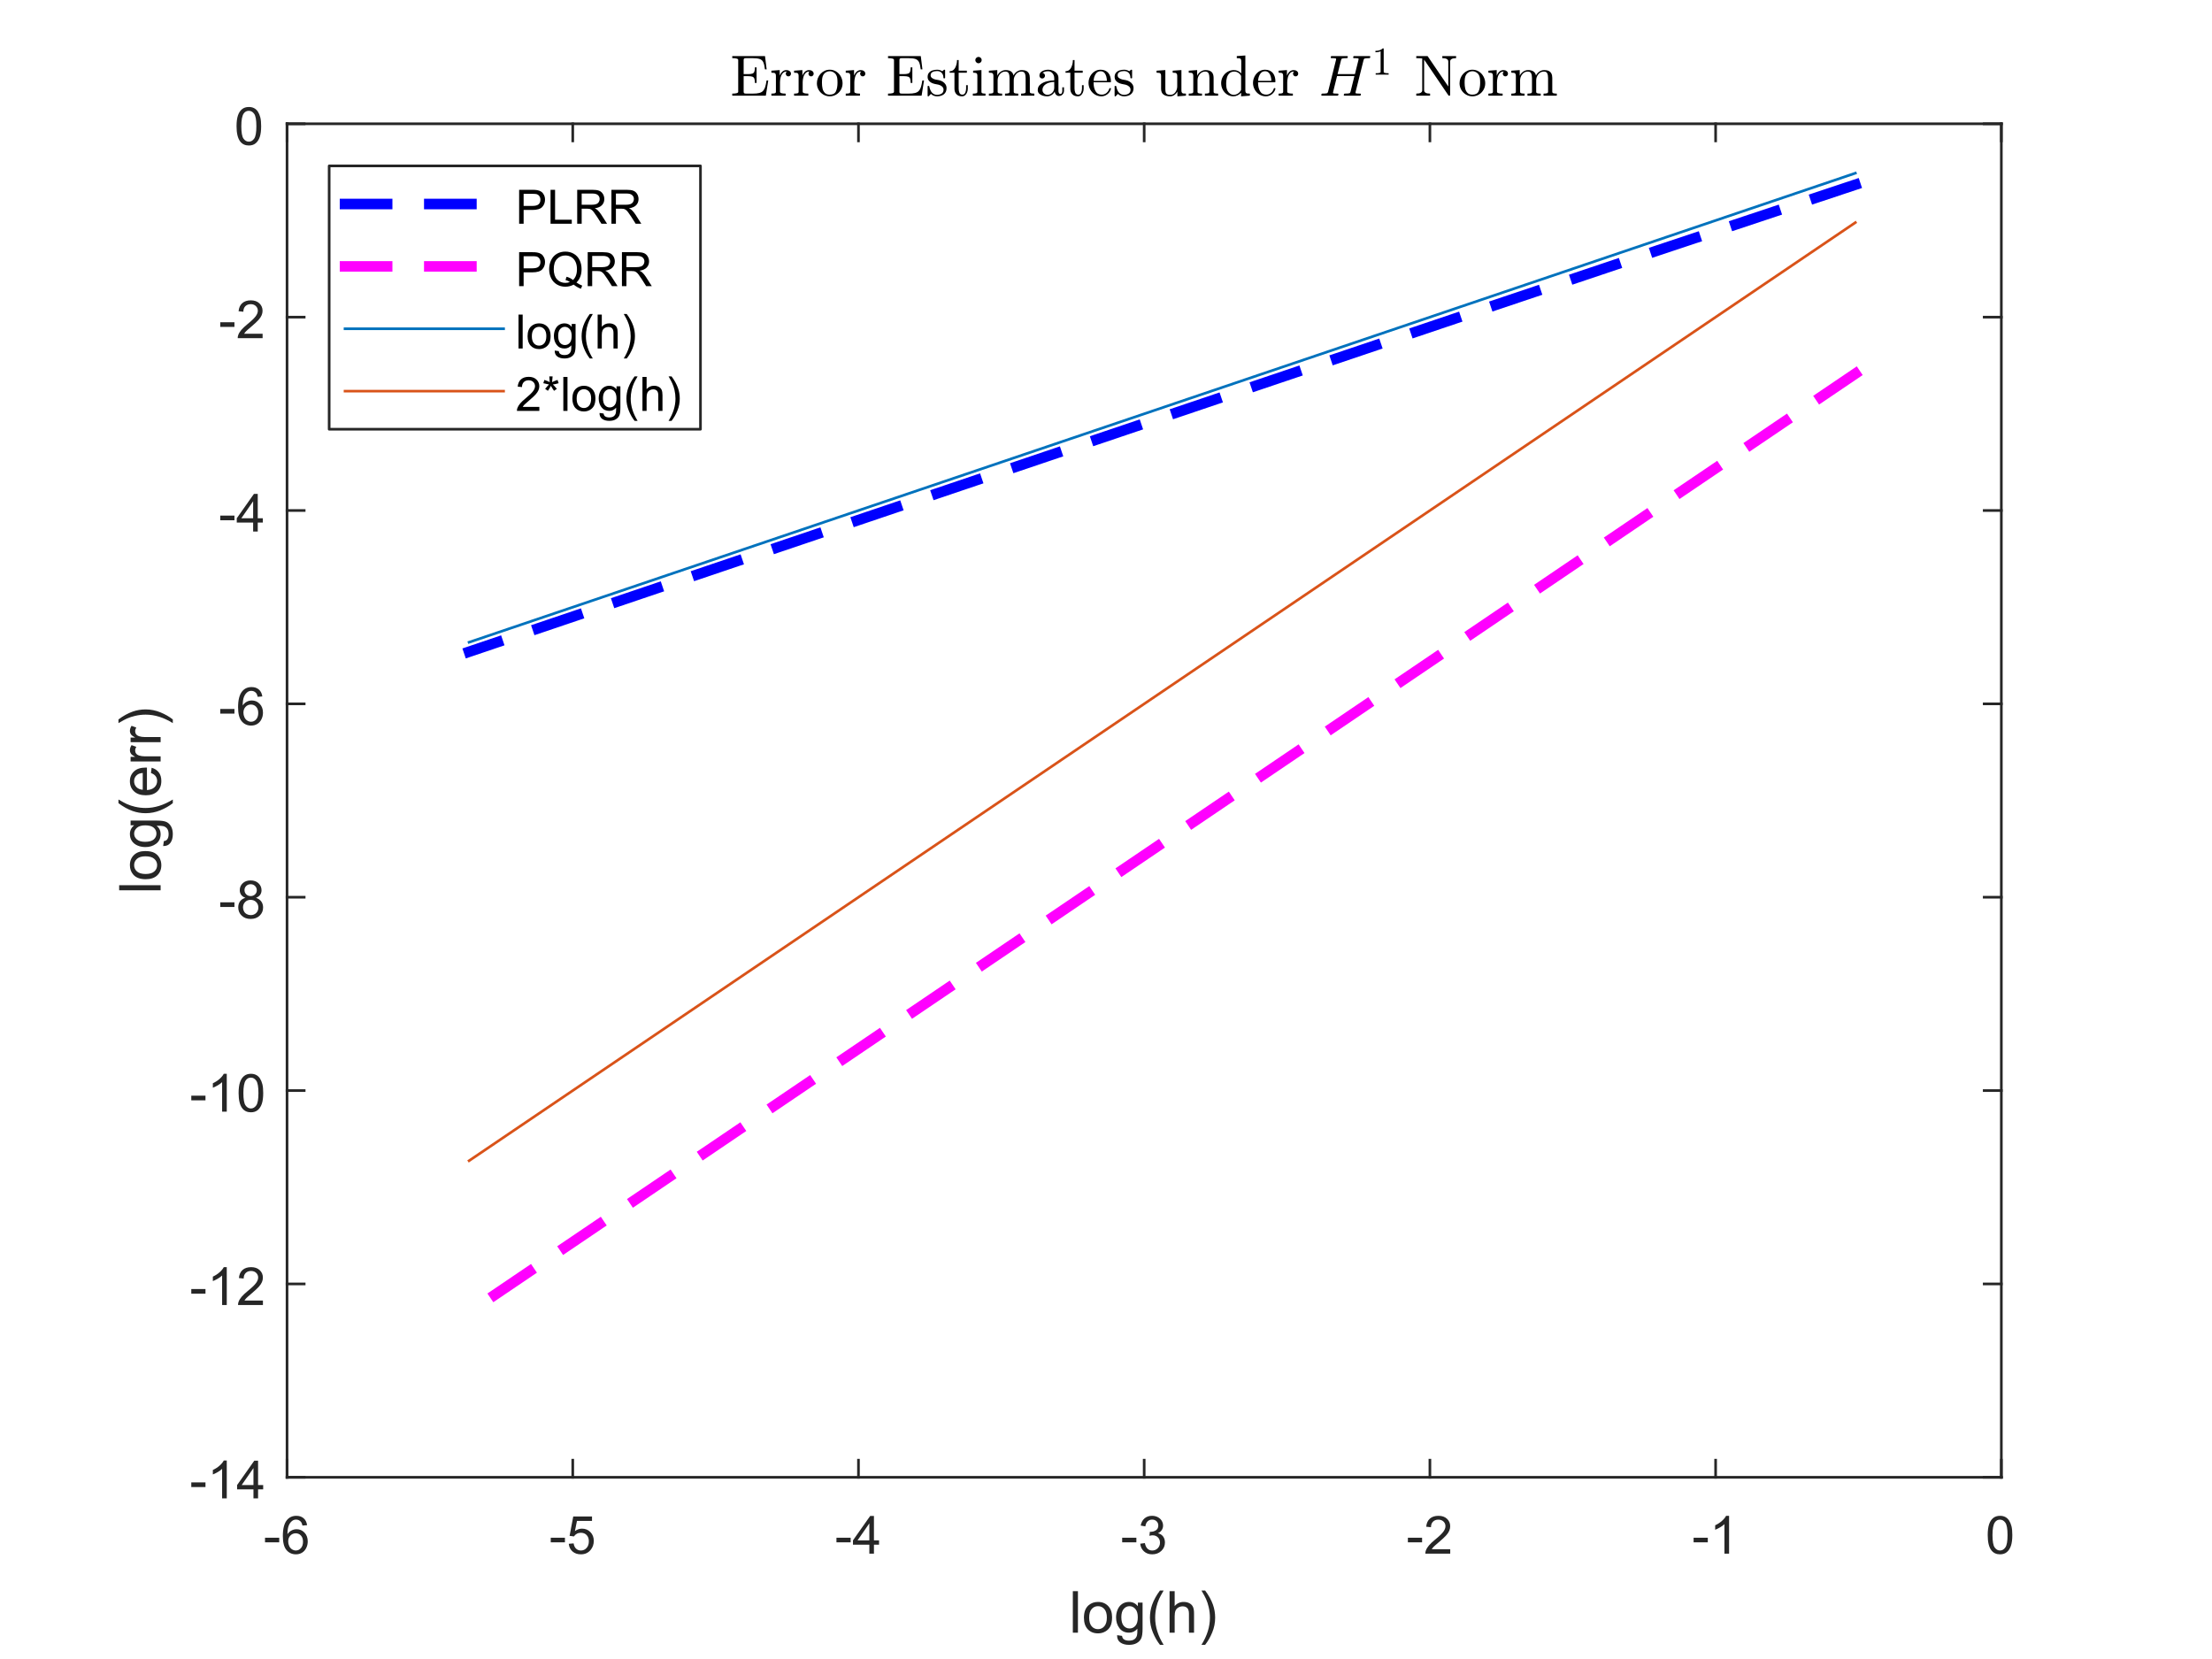 <?xml version="1.0"?>
<!DOCTYPE svg PUBLIC '-//W3C//DTD SVG 1.0//EN'
          'http://www.w3.org/TR/2001/REC-SVG-20010904/DTD/svg10.dtd'>
<svg xmlns:xlink="http://www.w3.org/1999/xlink" style="fill-opacity:1; color-rendering:auto; color-interpolation:auto; text-rendering:auto; stroke:black; stroke-linecap:square; stroke-miterlimit:10; shape-rendering:auto; stroke-opacity:1; fill:black; stroke-dasharray:none; font-weight:normal; stroke-width:1; font-family:'Dialog'; font-style:normal; stroke-linejoin:miter; font-size:12px; stroke-dashoffset:0; image-rendering:auto;" width="840" height="630" xmlns="http://www.w3.org/2000/svg"
><rect width="100%" height="100%" fill="#333333" stroke="none"/><!--Generated by the Batik Graphics2D SVG Generator--><defs id="genericDefs"
  /><g
  ><defs id="defs1"
    ><clipPath clipPathUnits="userSpaceOnUse" id="clipPath1"
      ><path d="M0 0 L840 0 L840 630 L0 630 L0 0 Z"
      /></clipPath
    ></defs
    ><g style="fill:white; stroke:white;"
    ><rect x="0" y="0" width="840" style="clip-path:url(#clipPath1); stroke:none;" height="630"
    /></g
    ><g style="fill:white; text-rendering:optimizeSpeed; color-rendering:optimizeSpeed; image-rendering:optimizeSpeed; shape-rendering:crispEdges; stroke:white; color-interpolation:sRGB;"
    ><rect x="0" width="840" height="630" y="0" style="stroke:none;"
      /><path style="stroke:none;" d="M109 561 L760 561 L760 47 L109 47 Z"
    /></g
    ><g style="fill:rgb(38,38,38); text-rendering:geometricPrecision; color-rendering:optimizeQuality; image-rendering:optimizeQuality; stroke-linejoin:round; stroke:rgb(38,38,38); color-interpolation:linearRGB;"
    ><line y2="561" style="fill:none;" x1="109" x2="760" y1="561"
      /><line y2="47" style="fill:none;" x1="109" x2="760" y1="47"
      /><line y2="554.49" style="fill:none;" x1="109" x2="109" y1="561"
      /><line y2="554.49" style="fill:none;" x1="217.5" x2="217.5" y1="561"
      /><line y2="554.49" style="fill:none;" x1="326" x2="326" y1="561"
      /><line y2="554.49" style="fill:none;" x1="434.5" x2="434.5" y1="561"
      /><line y2="554.49" style="fill:none;" x1="543" x2="543" y1="561"
      /><line y2="554.49" style="fill:none;" x1="651.5" x2="651.5" y1="561"
      /><line y2="554.49" style="fill:none;" x1="760" x2="760" y1="561"
      /><line y2="53.51" style="fill:none;" x1="109" x2="109" y1="47"
      /><line y2="53.51" style="fill:none;" x1="217.5" x2="217.5" y1="47"
      /><line y2="53.51" style="fill:none;" x1="326" x2="326" y1="47"
      /><line y2="53.51" style="fill:none;" x1="434.5" x2="434.5" y1="47"
      /><line y2="53.51" style="fill:none;" x1="543" x2="543" y1="47"
      /><line y2="53.51" style="fill:none;" x1="651.5" x2="651.5" y1="47"
      /><line y2="53.51" style="fill:none;" x1="760" x2="760" y1="47"
    /></g
    ><g transform="translate(109,569)" style="font-size:20px; fill:rgb(38,38,38); text-rendering:geometricPrecision; image-rendering:optimizeQuality; color-rendering:optimizeQuality; font-family:'SansSerif'; stroke:rgb(38,38,38); color-interpolation:linearRGB;"
    ><path style="stroke:none;" d="M-8.359 16.703 L-8.359 14.938 L-2.969 14.938 L-2.969 16.703 L-8.359 16.703 ZM7.613 10.188 L5.863 10.328 Q5.629 9.297 5.207 8.828 Q4.488 8.062 3.441 8.062 Q2.598 8.062 1.973 8.531 Q1.145 9.141 0.66 10.305 Q0.176 11.469 0.16 13.609 Q0.801 12.656 1.715 12.188 Q2.629 11.719 3.644 11.719 Q5.394 11.719 6.629 13.008 Q7.863 14.297 7.863 16.344 Q7.863 17.703 7.285 18.859 Q6.707 20.016 5.691 20.633 Q4.676 21.25 3.379 21.25 Q1.191 21.25 -0.199 19.633 Q-1.59 18.016 -1.59 14.297 Q-1.59 10.156 -0.059 8.266 Q1.285 6.625 3.551 6.625 Q5.238 6.625 6.316 7.57 Q7.394 8.516 7.613 10.188 ZM0.441 16.359 Q0.441 17.266 0.824 18.094 Q1.207 18.922 1.902 19.359 Q2.598 19.797 3.348 19.797 Q4.473 19.797 5.269 18.898 Q6.066 18 6.066 16.453 Q6.066 14.969 5.277 14.117 Q4.488 13.266 3.285 13.266 Q2.098 13.266 1.27 14.117 Q0.441 14.969 0.441 16.359 Z"
    /></g
    ><g transform="translate(217.5,569)" style="font-size:20px; fill:rgb(38,38,38); text-rendering:geometricPrecision; image-rendering:optimizeQuality; color-rendering:optimizeQuality; font-family:'SansSerif'; stroke:rgb(38,38,38); color-interpolation:linearRGB;"
    ><path style="stroke:none;" d="M-8.359 16.703 L-8.359 14.938 L-2.969 14.938 L-2.969 16.703 L-8.359 16.703 ZM-1.512 17.25 L0.332 17.094 Q0.535 18.438 1.285 19.117 Q2.035 19.797 3.098 19.797 Q4.363 19.797 5.238 18.844 Q6.113 17.891 6.113 16.297 Q6.113 14.797 5.269 13.93 Q4.426 13.062 3.066 13.062 Q2.207 13.062 1.527 13.445 Q0.848 13.828 0.457 14.453 L-1.199 14.234 L0.191 6.875 L7.316 6.875 L7.316 8.562 L1.598 8.562 L0.832 12.406 Q2.113 11.5 3.535 11.5 Q5.41 11.5 6.699 12.805 Q7.988 14.109 7.988 16.141 Q7.988 18.094 6.848 19.5 Q5.473 21.25 3.098 21.25 Q1.145 21.25 -0.098 20.156 Q-1.34 19.062 -1.512 17.25 Z"
    /></g
    ><g transform="translate(326,569)" style="font-size:20px; fill:rgb(38,38,38); text-rendering:geometricPrecision; image-rendering:optimizeQuality; color-rendering:optimizeQuality; font-family:'SansSerif'; stroke:rgb(38,38,38); color-interpolation:linearRGB;"
    ><path style="stroke:none;" d="M-8.359 16.703 L-8.359 14.938 L-2.969 14.938 L-2.969 16.703 L-8.359 16.703 ZM4.129 21 L4.129 17.578 L-2.09 17.578 L-2.09 15.953 L4.441 6.688 L5.879 6.688 L5.879 15.953 L7.816 15.953 L7.816 17.578 L5.879 17.578 L5.879 21 L4.129 21 ZM4.129 15.953 L4.129 9.5 L-0.355 15.953 L4.129 15.953 Z"
    /></g
    ><g transform="translate(434.5,569)" style="font-size:20px; fill:rgb(38,38,38); text-rendering:geometricPrecision; image-rendering:optimizeQuality; color-rendering:optimizeQuality; font-family:'SansSerif'; stroke:rgb(38,38,38); color-interpolation:linearRGB;"
    ><path style="stroke:none;" d="M-8.359 16.703 L-8.359 14.938 L-2.969 14.938 L-2.969 16.703 L-8.359 16.703 ZM-1.496 17.219 L0.254 16.984 Q0.566 18.484 1.293 19.141 Q2.019 19.797 3.066 19.797 Q4.301 19.797 5.152 18.938 Q6.004 18.078 6.004 16.812 Q6.004 15.594 5.215 14.812 Q4.426 14.031 3.207 14.031 Q2.707 14.031 1.973 14.219 L2.16 12.672 Q2.332 12.703 2.441 12.703 Q3.566 12.703 4.465 12.117 Q5.363 11.531 5.363 10.312 Q5.363 9.344 4.707 8.703 Q4.051 8.062 3.019 8.062 Q2.004 8.062 1.316 8.711 Q0.629 9.359 0.441 10.641 L-1.324 10.328 Q-0.996 8.562 0.144 7.594 Q1.285 6.625 2.988 6.625 Q4.16 6.625 5.144 7.125 Q6.129 7.625 6.652 8.5 Q7.176 9.375 7.176 10.344 Q7.176 11.266 6.676 12.031 Q6.176 12.797 5.207 13.25 Q6.473 13.531 7.176 14.461 Q7.879 15.391 7.879 16.766 Q7.879 18.641 6.512 19.945 Q5.144 21.25 3.051 21.25 Q1.16 21.25 -0.082 20.125 Q-1.324 19 -1.496 17.219 Z"
    /></g
    ><g transform="translate(543,569)" style="font-size:20px; fill:rgb(38,38,38); text-rendering:geometricPrecision; image-rendering:optimizeQuality; color-rendering:optimizeQuality; font-family:'SansSerif'; stroke:rgb(38,38,38); color-interpolation:linearRGB;"
    ><path style="stroke:none;" d="M-8.359 16.703 L-8.359 14.938 L-2.969 14.938 L-2.969 16.703 L-8.359 16.703 ZM7.723 19.312 L7.723 21 L-1.73 21 Q-1.746 20.359 -1.527 19.781 Q-1.168 18.812 -0.371 17.875 Q0.426 16.938 1.926 15.703 Q4.269 13.797 5.09 12.68 Q5.91 11.562 5.91 10.562 Q5.91 9.516 5.16 8.797 Q4.41 8.078 3.207 8.078 Q1.941 8.078 1.176 8.844 Q0.41 9.609 0.41 10.953 L-1.402 10.766 Q-1.215 8.75 -0.004 7.688 Q1.207 6.625 3.254 6.625 Q5.301 6.625 6.504 7.766 Q7.707 8.906 7.707 10.594 Q7.707 11.453 7.356 12.289 Q7.004 13.125 6.191 14.039 Q5.379 14.953 3.488 16.562 Q1.895 17.891 1.449 18.359 Q1.004 18.828 0.707 19.312 L7.723 19.312 Z"
    /></g
    ><g transform="translate(651.5,569)" style="font-size:20px; fill:rgb(38,38,38); text-rendering:geometricPrecision; image-rendering:optimizeQuality; color-rendering:optimizeQuality; font-family:'SansSerif'; stroke:rgb(38,38,38); color-interpolation:linearRGB;"
    ><path style="stroke:none;" d="M-8.359 16.703 L-8.359 14.938 L-2.969 14.938 L-2.969 16.703 L-8.359 16.703 ZM5.113 21 L3.348 21 L3.348 9.797 Q2.723 10.406 1.691 11.008 Q0.66 11.609 -0.168 11.922 L-0.168 10.219 Q1.316 9.531 2.418 8.539 Q3.519 7.547 3.973 6.625 L5.113 6.625 L5.113 21 Z"
    /></g
    ><g transform="translate(760,569)" style="font-size:20px; fill:rgb(38,38,38); text-rendering:geometricPrecision; image-rendering:optimizeQuality; color-rendering:optimizeQuality; font-family:'SansSerif'; stroke:rgb(38,38,38); color-interpolation:linearRGB;"
    ><path style="stroke:none;" d="M-5.172 13.938 Q-5.172 11.406 -4.648 9.852 Q-4.125 8.297 -3.094 7.461 Q-2.062 6.625 -0.5 6.625 Q0.656 6.625 1.523 7.086 Q2.391 7.547 2.953 8.422 Q3.516 9.297 3.844 10.555 Q4.172 11.812 4.172 13.938 Q4.172 16.453 3.648 18 Q3.125 19.547 2.102 20.398 Q1.078 21.25 -0.5 21.25 Q-2.578 21.25 -3.75 19.766 Q-5.172 17.969 -5.172 13.938 ZM-3.359 13.938 Q-3.359 17.469 -2.539 18.633 Q-1.719 19.797 -0.5 19.797 Q0.703 19.797 1.531 18.625 Q2.359 17.453 2.359 13.938 Q2.359 10.406 1.531 9.242 Q0.703 8.078 -0.516 8.078 Q-1.734 8.078 -2.453 9.109 Q-3.359 10.406 -3.359 13.938 Z"
    /></g
    ><g transform="translate(434.5,597)" style="font-size:22px; fill:rgb(38,38,38); text-rendering:geometricPrecision; image-rendering:optimizeQuality; color-rendering:optimizeQuality; font-family:'SansSerif'; stroke:rgb(38,38,38); color-interpolation:linearRGB;"
    ><path style="stroke:none;" d="M-27.094 23 L-27.094 7.25 L-25.156 7.25 L-25.156 23 L-27.094 23 ZM-22.878 17.297 Q-22.878 14.125 -21.112 12.594 Q-19.644 11.328 -17.534 11.328 Q-15.175 11.328 -13.683 12.875 Q-12.19 14.422 -12.19 17.141 Q-12.19 19.344 -12.854 20.602 Q-13.519 21.859 -14.776 22.562 Q-16.034 23.266 -17.534 23.266 Q-19.925 23.266 -21.401 21.727 Q-22.878 20.188 -22.878 17.297 ZM-20.894 17.297 Q-20.894 19.484 -19.94 20.578 Q-18.987 21.672 -17.534 21.672 Q-16.097 21.672 -15.136 20.57 Q-14.175 19.469 -14.175 17.234 Q-14.175 15.109 -15.136 14.023 Q-16.097 12.938 -17.534 12.938 Q-18.987 12.938 -19.94 14.023 Q-20.894 15.109 -20.894 17.297 ZM-10.283 23.953 L-8.408 24.219 Q-8.283 25.094 -7.752 25.5 Q-7.033 26.031 -5.783 26.031 Q-4.439 26.031 -3.705 25.492 Q-2.971 24.953 -2.721 23.984 Q-2.564 23.391 -2.58 21.5 Q-3.846 23 -5.736 23 Q-8.096 23 -9.385 21.305 Q-10.674 19.609 -10.674 17.234 Q-10.674 15.594 -10.08 14.219 Q-9.486 12.844 -8.361 12.086 Q-7.236 11.328 -5.721 11.328 Q-3.705 11.328 -2.393 12.969 L-2.393 11.594 L-0.611 11.594 L-0.611 21.453 Q-0.611 24.125 -1.158 25.234 Q-1.705 26.344 -2.877 26.984 Q-4.049 27.625 -5.768 27.625 Q-7.814 27.625 -9.072 26.711 Q-10.33 25.797 -10.283 23.953 ZM-8.674 17.094 Q-8.674 19.344 -7.783 20.375 Q-6.893 21.406 -5.549 21.406 Q-4.221 21.406 -3.322 20.375 Q-2.424 19.344 -2.424 17.156 Q-2.424 15.062 -3.353 14 Q-4.283 12.938 -5.58 12.938 Q-6.877 12.938 -7.775 13.984 Q-8.674 15.031 -8.674 17.094 ZM5.999 27.625 Q4.405 25.609 3.296 22.906 Q2.187 20.203 2.187 17.297 Q2.187 14.734 3.015 12.391 Q3.983 9.672 5.999 6.984 L7.39 6.984 Q6.093 9.219 5.671 10.172 Q5.015 11.656 4.64 13.266 Q4.171 15.281 4.171 17.312 Q4.171 22.469 7.39 27.625 L5.999 27.625 ZM9.638 23 L9.638 7.25 L11.575 7.25 L11.575 12.906 Q12.919 11.328 14.981 11.328 Q16.247 11.328 17.185 11.828 Q18.122 12.328 18.528 13.211 Q18.935 14.094 18.935 15.766 L18.935 23 L16.997 23 L16.997 15.766 Q16.997 14.312 16.364 13.656 Q15.731 13 14.591 13 Q13.731 13 12.974 13.445 Q12.216 13.891 11.896 14.656 Q11.575 15.422 11.575 16.766 L11.575 23 L9.638 23 ZM23.139 27.625 L21.748 27.625 Q24.967 22.469 24.967 17.312 Q24.967 15.281 24.498 13.297 Q24.139 11.688 23.482 10.203 Q23.061 9.234 21.748 6.984 L23.139 6.984 Q25.154 9.672 26.123 12.391 Q26.951 14.734 26.951 17.297 Q26.951 20.203 25.842 22.906 Q24.732 25.609 23.139 27.625 Z"
    /></g
    ><g style="fill:rgb(38,38,38); text-rendering:geometricPrecision; color-rendering:optimizeQuality; image-rendering:optimizeQuality; stroke-linejoin:round; stroke:rgb(38,38,38); color-interpolation:linearRGB;"
    ><line y2="47" style="fill:none;" x1="109" x2="109" y1="561"
      /><line y2="47" style="fill:none;" x1="760" x2="760" y1="561"
      /><line y2="561" style="fill:none;" x1="109" x2="115.51" y1="561"
      /><line y2="487.571" style="fill:none;" x1="109" x2="115.51" y1="487.571"
      /><line y2="414.143" style="fill:none;" x1="109" x2="115.51" y1="414.143"
      /><line y2="340.714" style="fill:none;" x1="109" x2="115.51" y1="340.714"
      /><line y2="267.286" style="fill:none;" x1="109" x2="115.51" y1="267.286"
      /><line y2="193.857" style="fill:none;" x1="109" x2="115.51" y1="193.857"
      /><line y2="120.429" style="fill:none;" x1="109" x2="115.51" y1="120.429"
      /><line y2="47" style="fill:none;" x1="109" x2="115.51" y1="47"
      /><line y2="561" style="fill:none;" x1="760" x2="753.49" y1="561"
      /><line y2="487.571" style="fill:none;" x1="760" x2="753.49" y1="487.571"
      /><line y2="414.143" style="fill:none;" x1="760" x2="753.49" y1="414.143"
      /><line y2="340.714" style="fill:none;" x1="760" x2="753.49" y1="340.714"
      /><line y2="267.286" style="fill:none;" x1="760" x2="753.49" y1="267.286"
      /><line y2="193.857" style="fill:none;" x1="760" x2="753.49" y1="193.857"
      /><line y2="120.429" style="fill:none;" x1="760" x2="753.49" y1="120.429"
      /><line y2="47" style="fill:none;" x1="760" x2="753.49" y1="47"
    /></g
    ><g transform="translate(101,561)" style="font-size:20px; fill:rgb(38,38,38); text-rendering:geometricPrecision; image-rendering:optimizeQuality; color-rendering:optimizeQuality; font-family:'SansSerif'; stroke:rgb(38,38,38); color-interpolation:linearRGB;"
    ><path style="stroke:none;" d="M-28.359 3.703 L-28.359 1.938 L-22.969 1.938 L-22.969 3.703 L-28.359 3.703 ZM-14.887 8 L-16.652 8 L-16.652 -3.203 Q-17.277 -2.594 -18.309 -1.992 Q-19.34 -1.391 -20.168 -1.078 L-20.168 -2.781 Q-18.684 -3.469 -17.582 -4.461 Q-16.48 -5.453 -16.027 -6.375 L-14.887 -6.375 L-14.887 8 ZM-4.748 8 L-4.748 4.578 L-10.967 4.578 L-10.967 2.953 L-4.436 -6.312 L-2.998 -6.312 L-2.998 2.953 L-1.06 2.953 L-1.06 4.578 L-2.998 4.578 L-2.998 8 L-4.748 8 ZM-4.748 2.953 L-4.748 -3.5 L-9.232 2.953 L-4.748 2.953 Z"
    /></g
    ><g transform="translate(101,487.571)" style="font-size:20px; fill:rgb(38,38,38); text-rendering:geometricPrecision; image-rendering:optimizeQuality; color-rendering:optimizeQuality; font-family:'SansSerif'; stroke:rgb(38,38,38); color-interpolation:linearRGB;"
    ><path style="stroke:none;" d="M-28.359 3.703 L-28.359 1.938 L-22.969 1.938 L-22.969 3.703 L-28.359 3.703 ZM-14.887 8 L-16.652 8 L-16.652 -3.203 Q-17.277 -2.594 -18.309 -1.992 Q-19.34 -1.391 -20.168 -1.078 L-20.168 -2.781 Q-18.684 -3.469 -17.582 -4.461 Q-16.48 -5.453 -16.027 -6.375 L-14.887 -6.375 L-14.887 8 ZM-1.154 6.312 L-1.154 8 L-10.607 8 Q-10.623 7.359 -10.404 6.781 Q-10.045 5.812 -9.248 4.875 Q-8.451 3.938 -6.951 2.703 Q-4.607 0.797 -3.787 -0.32 Q-2.967 -1.438 -2.967 -2.438 Q-2.967 -3.484 -3.717 -4.203 Q-4.467 -4.922 -5.67 -4.922 Q-6.936 -4.922 -7.701 -4.156 Q-8.467 -3.391 -8.467 -2.047 L-10.279 -2.234 Q-10.092 -4.25 -8.881 -5.312 Q-7.67 -6.375 -5.623 -6.375 Q-3.576 -6.375 -2.373 -5.234 Q-1.17 -4.094 -1.17 -2.406 Q-1.17 -1.547 -1.522 -0.711 Q-1.873 0.125 -2.686 1.039 Q-3.498 1.953 -5.389 3.562 Q-6.982 4.891 -7.428 5.359 Q-7.873 5.828 -8.17 6.312 L-1.154 6.312 Z"
    /></g
    ><g transform="translate(101,414.143)" style="font-size:20px; fill:rgb(38,38,38); text-rendering:geometricPrecision; image-rendering:optimizeQuality; color-rendering:optimizeQuality; font-family:'SansSerif'; stroke:rgb(38,38,38); color-interpolation:linearRGB;"
    ><path style="stroke:none;" d="M-28.359 3.703 L-28.359 1.938 L-22.969 1.938 L-22.969 3.703 L-28.359 3.703 ZM-14.887 8 L-16.652 8 L-16.652 -3.203 Q-17.277 -2.594 -18.309 -1.992 Q-19.34 -1.391 -20.168 -1.078 L-20.168 -2.781 Q-18.684 -3.469 -17.582 -4.461 Q-16.48 -5.453 -16.027 -6.375 L-14.887 -6.375 L-14.887 8 ZM-10.389 0.938 Q-10.389 -1.594 -9.865 -3.148 Q-9.342 -4.703 -8.31 -5.539 Q-7.279 -6.375 -5.717 -6.375 Q-4.561 -6.375 -3.693 -5.914 Q-2.826 -5.453 -2.264 -4.578 Q-1.701 -3.703 -1.373 -2.445 Q-1.045 -1.188 -1.045 0.938 Q-1.045 3.453 -1.568 5 Q-2.092 6.547 -3.115 7.398 Q-4.139 8.25 -5.717 8.25 Q-7.795 8.25 -8.967 6.766 Q-10.389 4.969 -10.389 0.938 ZM-8.576 0.938 Q-8.576 4.469 -7.756 5.633 Q-6.936 6.797 -5.717 6.797 Q-4.514 6.797 -3.686 5.625 Q-2.857 4.453 -2.857 0.938 Q-2.857 -2.594 -3.686 -3.758 Q-4.514 -4.922 -5.732 -4.922 Q-6.951 -4.922 -7.67 -3.891 Q-8.576 -2.594 -8.576 0.938 Z"
    /></g
    ><g transform="translate(101,340.714)" style="font-size:20px; fill:rgb(38,38,38); text-rendering:geometricPrecision; image-rendering:optimizeQuality; color-rendering:optimizeQuality; font-family:'SansSerif'; stroke:rgb(38,38,38); color-interpolation:linearRGB;"
    ><path style="stroke:none;" d="M-17.359 3.703 L-17.359 1.938 L-11.969 1.938 L-11.969 3.703 L-17.359 3.703 ZM-7.809 0.234 Q-8.902 -0.172 -9.426 -0.914 Q-9.949 -1.656 -9.949 -2.688 Q-9.949 -4.25 -8.824 -5.312 Q-7.699 -6.375 -5.84 -6.375 Q-3.965 -6.375 -2.824 -5.289 Q-1.684 -4.203 -1.684 -2.641 Q-1.684 -1.641 -2.207 -0.906 Q-2.731 -0.172 -3.793 0.234 Q-2.465 0.672 -1.777 1.625 Q-1.09 2.578 -1.09 3.906 Q-1.09 5.75 -2.394 7 Q-3.699 8.25 -5.809 8.25 Q-7.934 8.25 -9.23 6.992 Q-10.527 5.734 -10.527 3.859 Q-10.527 2.469 -9.816 1.523 Q-9.105 0.578 -7.809 0.234 ZM-8.152 -2.75 Q-8.152 -1.734 -7.496 -1.086 Q-6.84 -0.438 -5.809 -0.438 Q-4.793 -0.438 -4.137 -1.078 Q-3.481 -1.719 -3.481 -2.641 Q-3.481 -3.609 -4.152 -4.273 Q-4.824 -4.938 -5.824 -4.938 Q-6.824 -4.938 -7.488 -4.289 Q-8.152 -3.641 -8.152 -2.75 ZM-8.715 3.875 Q-8.715 4.625 -8.363 5.328 Q-8.012 6.031 -7.309 6.414 Q-6.606 6.797 -5.793 6.797 Q-4.527 6.797 -3.707 5.984 Q-2.887 5.172 -2.887 3.922 Q-2.887 2.656 -3.731 1.828 Q-4.574 1 -5.856 1 Q-7.09 1 -7.902 1.82 Q-8.715 2.641 -8.715 3.875 Z"
    /></g
    ><g transform="translate(101,267.286)" style="font-size:20px; fill:rgb(38,38,38); text-rendering:geometricPrecision; image-rendering:optimizeQuality; color-rendering:optimizeQuality; font-family:'SansSerif'; stroke:rgb(38,38,38); color-interpolation:linearRGB;"
    ><path style="stroke:none;" d="M-17.359 3.703 L-17.359 1.938 L-11.969 1.938 L-11.969 3.703 L-17.359 3.703 ZM-1.387 -2.812 L-3.137 -2.672 Q-3.371 -3.703 -3.793 -4.172 Q-4.512 -4.938 -5.559 -4.938 Q-6.402 -4.938 -7.027 -4.469 Q-7.856 -3.859 -8.34 -2.695 Q-8.824 -1.531 -8.84 0.609 Q-8.199 -0.344 -7.285 -0.812 Q-6.371 -1.281 -5.356 -1.281 Q-3.606 -1.281 -2.371 0.008 Q-1.137 1.297 -1.137 3.344 Q-1.137 4.703 -1.715 5.859 Q-2.293 7.016 -3.309 7.633 Q-4.324 8.25 -5.621 8.25 Q-7.809 8.25 -9.199 6.633 Q-10.59 5.016 -10.59 1.297 Q-10.59 -2.844 -9.059 -4.734 Q-7.715 -6.375 -5.449 -6.375 Q-3.762 -6.375 -2.684 -5.43 Q-1.605 -4.484 -1.387 -2.812 ZM-8.559 3.359 Q-8.559 4.266 -8.176 5.094 Q-7.793 5.922 -7.098 6.359 Q-6.402 6.797 -5.652 6.797 Q-4.527 6.797 -3.731 5.898 Q-2.934 5 -2.934 3.453 Q-2.934 1.969 -3.723 1.117 Q-4.512 0.266 -5.715 0.266 Q-6.902 0.266 -7.731 1.117 Q-8.559 1.969 -8.559 3.359 Z"
    /></g
    ><g transform="translate(101,193.857)" style="font-size:20px; fill:rgb(38,38,38); text-rendering:geometricPrecision; image-rendering:optimizeQuality; color-rendering:optimizeQuality; font-family:'SansSerif'; stroke:rgb(38,38,38); color-interpolation:linearRGB;"
    ><path style="stroke:none;" d="M-17.359 3.703 L-17.359 1.938 L-11.969 1.938 L-11.969 3.703 L-17.359 3.703 ZM-4.871 8 L-4.871 4.578 L-11.09 4.578 L-11.09 2.953 L-4.559 -6.312 L-3.121 -6.312 L-3.121 2.953 L-1.184 2.953 L-1.184 4.578 L-3.121 4.578 L-3.121 8 L-4.871 8 ZM-4.871 2.953 L-4.871 -3.5 L-9.355 2.953 L-4.871 2.953 Z"
    /></g
    ><g transform="translate(101,120.429)" style="font-size:20px; fill:rgb(38,38,38); text-rendering:geometricPrecision; image-rendering:optimizeQuality; color-rendering:optimizeQuality; font-family:'SansSerif'; stroke:rgb(38,38,38); color-interpolation:linearRGB;"
    ><path style="stroke:none;" d="M-17.359 3.703 L-17.359 1.938 L-11.969 1.938 L-11.969 3.703 L-17.359 3.703 ZM-1.277 6.312 L-1.277 8 L-10.73 8 Q-10.746 7.359 -10.527 6.781 Q-10.168 5.812 -9.371 4.875 Q-8.574 3.938 -7.074 2.703 Q-4.731 0.797 -3.91 -0.32 Q-3.09 -1.438 -3.09 -2.438 Q-3.09 -3.484 -3.84 -4.203 Q-4.59 -4.922 -5.793 -4.922 Q-7.059 -4.922 -7.824 -4.156 Q-8.59 -3.391 -8.59 -2.047 L-10.402 -2.234 Q-10.215 -4.25 -9.004 -5.312 Q-7.793 -6.375 -5.746 -6.375 Q-3.699 -6.375 -2.496 -5.234 Q-1.293 -4.094 -1.293 -2.406 Q-1.293 -1.547 -1.645 -0.711 Q-1.996 0.125 -2.809 1.039 Q-3.621 1.953 -5.512 3.562 Q-7.106 4.891 -7.551 5.359 Q-7.996 5.828 -8.293 6.312 L-1.277 6.312 Z"
    /></g
    ><g transform="translate(101,47)" style="font-size:20px; fill:rgb(38,38,38); text-rendering:geometricPrecision; image-rendering:optimizeQuality; color-rendering:optimizeQuality; font-family:'SansSerif'; stroke:rgb(38,38,38); color-interpolation:linearRGB;"
    ><path style="stroke:none;" d="M-11.172 0.938 Q-11.172 -1.594 -10.648 -3.148 Q-10.125 -4.703 -9.094 -5.539 Q-8.062 -6.375 -6.5 -6.375 Q-5.344 -6.375 -4.477 -5.914 Q-3.609 -5.453 -3.047 -4.578 Q-2.484 -3.703 -2.156 -2.445 Q-1.828 -1.188 -1.828 0.938 Q-1.828 3.453 -2.352 5 Q-2.875 6.547 -3.898 7.398 Q-4.922 8.25 -6.5 8.25 Q-8.578 8.25 -9.75 6.766 Q-11.172 4.969 -11.172 0.938 ZM-9.359 0.938 Q-9.359 4.469 -8.539 5.633 Q-7.719 6.797 -6.5 6.797 Q-5.297 6.797 -4.469 5.625 Q-3.641 4.453 -3.641 0.938 Q-3.641 -2.594 -4.469 -3.758 Q-5.297 -4.922 -6.516 -4.922 Q-7.734 -4.922 -8.453 -3.891 Q-9.359 -2.594 -9.359 0.938 Z"
    /></g
    ><g transform="translate(66,304) rotate(-90)" style="font-size:22px; fill:rgb(38,38,38); text-rendering:geometricPrecision; image-rendering:optimizeQuality; color-rendering:optimizeQuality; font-family:'SansSerif'; stroke:rgb(38,38,38); color-interpolation:linearRGB;"
    ><path style="stroke:none;" d="M-34.094 -5 L-34.094 -20.75 L-32.156 -20.75 L-32.156 -5 L-34.094 -5 ZM-29.878 -10.703 Q-29.878 -13.875 -28.112 -15.406 Q-26.644 -16.672 -24.534 -16.672 Q-22.175 -16.672 -20.683 -15.125 Q-19.19 -13.578 -19.19 -10.859 Q-19.19 -8.656 -19.855 -7.398 Q-20.519 -6.141 -21.776 -5.438 Q-23.034 -4.734 -24.534 -4.734 Q-26.925 -4.734 -28.401 -6.273 Q-29.878 -7.812 -29.878 -10.703 ZM-27.894 -10.703 Q-27.894 -8.516 -26.94 -7.422 Q-25.987 -6.328 -24.534 -6.328 Q-23.097 -6.328 -22.136 -7.43 Q-21.175 -8.531 -21.175 -10.766 Q-21.175 -12.891 -22.136 -13.977 Q-23.097 -15.062 -24.534 -15.062 Q-25.987 -15.062 -26.94 -13.977 Q-27.894 -12.891 -27.894 -10.703 ZM-17.283 -4.047 L-15.408 -3.781 Q-15.283 -2.906 -14.752 -2.5 Q-14.033 -1.969 -12.783 -1.969 Q-11.44 -1.969 -10.705 -2.508 Q-9.971 -3.047 -9.721 -4.016 Q-9.565 -4.609 -9.58 -6.5 Q-10.846 -5 -12.736 -5 Q-15.096 -5 -16.385 -6.695 Q-17.674 -8.391 -17.674 -10.766 Q-17.674 -12.406 -17.08 -13.781 Q-16.486 -15.156 -15.361 -15.914 Q-14.236 -16.672 -12.721 -16.672 Q-10.705 -16.672 -9.393 -15.031 L-9.393 -16.406 L-7.611 -16.406 L-7.611 -6.547 Q-7.611 -3.875 -8.158 -2.766 Q-8.705 -1.656 -9.877 -1.016 Q-11.049 -0.375 -12.768 -0.375 Q-14.815 -0.375 -16.072 -1.289 Q-17.33 -2.203 -17.283 -4.047 ZM-15.674 -10.906 Q-15.674 -8.656 -14.783 -7.625 Q-13.893 -6.594 -12.549 -6.594 Q-11.221 -6.594 -10.322 -7.625 Q-9.424 -8.656 -9.424 -10.844 Q-9.424 -12.938 -10.354 -14 Q-11.283 -15.062 -12.58 -15.062 Q-13.877 -15.062 -14.775 -14.016 Q-15.674 -12.969 -15.674 -10.906 ZM-1.001 -0.375 Q-2.595 -2.391 -3.704 -5.094 Q-4.814 -7.797 -4.814 -10.703 Q-4.814 -13.266 -3.985 -15.609 Q-3.017 -18.328 -1.001 -21.016 L0.39 -21.016 Q-0.907 -18.781 -1.329 -17.828 Q-1.985 -16.344 -2.36 -14.734 Q-2.829 -12.719 -2.829 -10.688 Q-2.829 -5.531 0.39 -0.375 L-1.001 -0.375 ZM10.45 -8.672 L12.45 -8.422 Q11.966 -6.672 10.692 -5.703 Q9.419 -4.734 7.419 -4.734 Q4.919 -4.734 3.458 -6.281 Q1.997 -7.828 1.997 -10.609 Q1.997 -13.484 3.474 -15.078 Q4.95 -16.672 7.325 -16.672 Q9.606 -16.672 11.06 -15.109 Q12.513 -13.547 12.513 -10.719 Q12.513 -10.547 12.497 -10.203 L3.981 -10.203 Q4.091 -8.328 5.052 -7.328 Q6.013 -6.328 7.435 -6.328 Q8.497 -6.328 9.247 -6.891 Q9.997 -7.453 10.45 -8.672 ZM4.091 -11.797 L10.466 -11.797 Q10.341 -13.234 9.731 -13.953 Q8.81 -15.078 7.341 -15.078 Q6.013 -15.078 5.106 -14.188 Q4.2 -13.297 4.091 -11.797 ZM14.842 -5 L14.842 -16.406 L16.592 -16.406 L16.592 -14.672 Q17.248 -15.891 17.818 -16.281 Q18.389 -16.672 19.061 -16.672 Q20.045 -16.672 21.045 -16.047 L20.389 -14.25 Q19.67 -14.672 18.967 -14.672 Q18.326 -14.672 17.826 -14.289 Q17.326 -13.906 17.107 -13.234 Q16.779 -12.203 16.779 -10.969 L16.779 -5 L14.842 -5 ZM22.168 -5 L22.168 -16.406 L23.918 -16.406 L23.918 -14.672 Q24.574 -15.891 25.145 -16.281 Q25.715 -16.672 26.387 -16.672 Q27.371 -16.672 28.371 -16.047 L27.715 -14.25 Q26.996 -14.672 26.293 -14.672 Q25.652 -14.672 25.152 -14.289 Q24.652 -13.906 24.434 -13.234 Q24.105 -12.203 24.105 -10.969 L24.105 -5 L22.168 -5 ZM30.791 -0.375 L29.4 -0.375 Q32.619 -5.531 32.619 -10.688 Q32.619 -12.719 32.15 -14.703 Q31.791 -16.312 31.135 -17.797 Q30.713 -18.766 29.4 -21.016 L30.791 -21.016 Q32.807 -18.328 33.775 -15.609 Q34.603 -13.266 34.603 -10.703 Q34.603 -7.797 33.494 -5.094 Q32.385 -2.391 30.791 -0.375 Z"
    /></g
    ><g transform="translate(434.5,44.25)" style="font-size:22px; text-rendering:geometricPrecision; color-rendering:optimizeQuality; image-rendering:optimizeQuality; font-family:'mwa_cmr10'; color-interpolation:linearRGB;"
    ><path style="stroke:none;" d="M-156.43 -7.92 L-156.43 -8.701 Q-154.164 -8.701 -154.164 -9.389 L-154.164 -21.483 Q-154.164 -22.17 -156.43 -22.17 L-156.43 -22.951 L-143.992 -22.951 L-143.367 -17.904 L-144.008 -17.904 Q-144.242 -19.811 -144.664 -20.67 Q-145.086 -21.529 -146.024 -21.85 Q-146.961 -22.17 -148.836 -22.17 L-150.992 -22.17 Q-151.383 -22.17 -151.602 -22.139 Q-151.82 -22.108 -151.961 -21.951 Q-152.102 -21.795 -152.102 -21.483 L-152.102 -16.108 L-150.477 -16.108 Q-149.367 -16.108 -148.812 -16.295 Q-148.258 -16.483 -148.047 -17.014 Q-147.836 -17.545 -147.836 -18.67 L-147.195 -18.67 L-147.195 -12.764 L-147.836 -12.764 Q-147.836 -13.889 -148.047 -14.42 Q-148.258 -14.951 -148.812 -15.139 Q-149.367 -15.326 -150.477 -15.326 L-152.102 -15.326 L-152.102 -9.389 Q-152.102 -8.92 -151.836 -8.811 Q-151.57 -8.701 -150.992 -8.701 L-148.664 -8.701 Q-147.133 -8.701 -146.195 -8.936 Q-145.258 -9.17 -144.734 -9.74 Q-144.211 -10.311 -143.93 -11.201 Q-143.649 -12.092 -143.399 -13.686 L-142.758 -13.686 L-143.68 -7.92 L-156.43 -7.92 Z"
      /><path style="stroke:none;" d="M-141.567 -7.92 L-141.567 -8.701 Q-140.801 -8.701 -140.325 -8.819 Q-139.848 -8.936 -139.848 -9.389 L-139.848 -15.405 Q-139.848 -15.983 -140.02 -16.248 Q-140.192 -16.514 -140.528 -16.576 Q-140.864 -16.639 -141.567 -16.639 L-141.567 -17.404 L-138.411 -17.639 L-138.411 -15.498 Q-138.051 -16.451 -137.403 -17.045 Q-136.754 -17.639 -135.817 -17.639 Q-135.161 -17.639 -134.645 -17.256 Q-134.129 -16.873 -134.129 -16.233 Q-134.129 -15.842 -134.411 -15.545 Q-134.692 -15.248 -135.114 -15.248 Q-135.52 -15.248 -135.809 -15.537 Q-136.098 -15.826 -136.098 -16.233 Q-136.098 -16.826 -135.676 -17.076 L-135.817 -17.076 Q-136.708 -17.076 -137.27 -16.428 Q-137.833 -15.78 -138.067 -14.826 Q-138.301 -13.873 -138.301 -12.998 L-138.301 -9.389 Q-138.301 -8.701 -136.161 -8.701 L-136.161 -7.92 L-141.567 -7.92 Z"
      /><path style="stroke:none;" d="M-132.95 -7.92 L-132.95 -8.701 Q-132.185 -8.701 -131.708 -8.819 Q-131.231 -8.936 -131.231 -9.389 L-131.231 -15.405 Q-131.231 -15.983 -131.403 -16.248 Q-131.575 -16.514 -131.911 -16.576 Q-132.247 -16.639 -132.95 -16.639 L-132.95 -17.404 L-129.794 -17.639 L-129.794 -15.498 Q-129.435 -16.451 -128.786 -17.045 Q-128.138 -17.639 -127.2 -17.639 Q-126.544 -17.639 -126.028 -17.256 Q-125.513 -16.873 -125.513 -16.233 Q-125.513 -15.842 -125.794 -15.545 Q-126.075 -15.248 -126.497 -15.248 Q-126.903 -15.248 -127.192 -15.537 Q-127.481 -15.826 -127.481 -16.233 Q-127.481 -16.826 -127.059 -17.076 L-127.2 -17.076 Q-128.091 -17.076 -128.653 -16.428 Q-129.216 -15.78 -129.45 -14.826 Q-129.685 -13.873 -129.685 -12.998 L-129.685 -9.389 Q-129.685 -8.701 -127.544 -8.701 L-127.544 -7.92 L-132.95 -7.92 Z"
      /><path style="stroke:none;" d="M-119.396 -7.67 Q-120.724 -7.67 -121.849 -8.342 Q-122.974 -9.014 -123.63 -10.147 Q-124.287 -11.28 -124.287 -12.608 Q-124.287 -13.608 -123.927 -14.545 Q-123.568 -15.483 -122.896 -16.217 Q-122.224 -16.951 -121.334 -17.365 Q-120.443 -17.779 -119.396 -17.779 Q-118.037 -17.779 -116.927 -17.069 Q-115.818 -16.358 -115.177 -15.155 Q-114.537 -13.951 -114.537 -12.608 Q-114.537 -11.28 -115.185 -10.147 Q-115.834 -9.014 -116.959 -8.342 Q-118.084 -7.67 -119.396 -7.67 ZM-119.396 -8.311 Q-117.63 -8.311 -117.044 -9.592 Q-116.459 -10.873 -116.459 -12.858 Q-116.459 -13.951 -116.576 -14.678 Q-116.693 -15.405 -117.084 -15.998 Q-117.334 -16.358 -117.716 -16.631 Q-118.099 -16.904 -118.521 -17.053 Q-118.943 -17.201 -119.396 -17.201 Q-120.084 -17.201 -120.701 -16.889 Q-121.318 -16.576 -121.724 -15.998 Q-122.13 -15.373 -122.248 -14.631 Q-122.365 -13.889 -122.365 -12.858 Q-122.365 -11.623 -122.146 -10.639 Q-121.927 -9.655 -121.279 -8.983 Q-120.63 -8.311 -119.396 -8.311 Z"
      /><path style="stroke:none;" d="M-113.334 -7.92 L-113.334 -8.701 Q-112.568 -8.701 -112.091 -8.819 Q-111.615 -8.936 -111.615 -9.389 L-111.615 -15.405 Q-111.615 -15.983 -111.787 -16.248 Q-111.959 -16.514 -112.294 -16.576 Q-112.63 -16.639 -113.334 -16.639 L-113.334 -17.404 L-110.177 -17.639 L-110.177 -15.498 Q-109.818 -16.451 -109.169 -17.045 Q-108.521 -17.639 -107.584 -17.639 Q-106.927 -17.639 -106.412 -17.256 Q-105.896 -16.873 -105.896 -16.233 Q-105.896 -15.842 -106.177 -15.545 Q-106.459 -15.248 -106.88 -15.248 Q-107.287 -15.248 -107.576 -15.537 Q-107.865 -15.826 -107.865 -16.233 Q-107.865 -16.826 -107.443 -17.076 L-107.584 -17.076 Q-108.474 -17.076 -109.037 -16.428 Q-109.599 -15.78 -109.834 -14.826 Q-110.068 -13.873 -110.068 -12.998 L-110.068 -9.389 Q-110.068 -8.701 -107.927 -8.701 L-107.927 -7.92 L-113.334 -7.92 Z"
      /><path style="stroke:none;" d="M-97.274 -7.92 L-97.274 -8.701 Q-95.008 -8.701 -95.008 -9.389 L-95.008 -21.483 Q-95.008 -22.17 -97.274 -22.17 L-97.274 -22.951 L-84.837 -22.951 L-84.212 -17.904 L-84.852 -17.904 Q-85.087 -19.811 -85.508 -20.67 Q-85.93 -21.529 -86.868 -21.85 Q-87.805 -22.17 -89.68 -22.17 L-91.837 -22.17 Q-92.227 -22.17 -92.446 -22.139 Q-92.665 -22.108 -92.805 -21.951 Q-92.946 -21.795 -92.946 -21.483 L-92.946 -16.108 L-91.321 -16.108 Q-90.212 -16.108 -89.657 -16.295 Q-89.102 -16.483 -88.891 -17.014 Q-88.68 -17.545 -88.68 -18.67 L-88.04 -18.67 L-88.04 -12.764 L-88.68 -12.764 Q-88.68 -13.889 -88.891 -14.42 Q-89.102 -14.951 -89.657 -15.139 Q-90.212 -15.326 -91.321 -15.326 L-92.946 -15.326 L-92.946 -9.389 Q-92.946 -8.92 -92.68 -8.811 Q-92.415 -8.701 -91.837 -8.701 L-89.508 -8.701 Q-87.977 -8.701 -87.04 -8.936 Q-86.102 -9.17 -85.579 -9.74 Q-85.055 -10.311 -84.774 -11.201 Q-84.493 -12.092 -84.243 -13.686 L-83.602 -13.686 L-84.524 -7.92 L-97.274 -7.92 Z"
      /><path style="stroke:none;" d="M-82.239 -7.858 L-82.239 -11.451 Q-82.239 -11.623 -82.052 -11.623 L-81.786 -11.623 Q-81.646 -11.623 -81.614 -11.451 Q-80.989 -8.248 -78.646 -8.248 Q-77.599 -8.248 -76.896 -8.725 Q-76.192 -9.201 -76.192 -10.186 Q-76.192 -10.889 -76.739 -11.389 Q-77.286 -11.889 -78.036 -12.076 L-79.521 -12.373 Q-80.255 -12.53 -80.864 -12.865 Q-81.474 -13.201 -81.856 -13.748 Q-82.239 -14.295 -82.239 -15.03 Q-82.239 -15.998 -81.731 -16.615 Q-81.224 -17.233 -80.403 -17.506 Q-79.583 -17.779 -78.646 -17.779 Q-77.521 -17.779 -76.677 -17.186 L-76.052 -17.733 Q-76.052 -17.779 -75.942 -17.779 L-75.771 -17.779 Q-75.708 -17.779 -75.653 -17.725 Q-75.599 -17.67 -75.599 -17.592 L-75.599 -14.717 Q-75.599 -14.514 -75.771 -14.514 L-76.052 -14.514 Q-76.239 -14.514 -76.239 -14.717 Q-76.239 -15.873 -76.88 -16.569 Q-77.521 -17.264 -78.661 -17.264 Q-79.661 -17.264 -80.38 -16.897 Q-81.099 -16.529 -81.099 -15.639 Q-81.099 -15.03 -80.583 -14.639 Q-80.067 -14.248 -79.364 -14.076 L-77.864 -13.795 Q-77.114 -13.623 -76.466 -13.217 Q-75.817 -12.811 -75.435 -12.186 Q-75.052 -11.561 -75.052 -10.78 Q-75.052 -9.983 -75.325 -9.397 Q-75.599 -8.811 -76.091 -8.428 Q-76.583 -8.045 -77.247 -7.858 Q-77.911 -7.67 -78.646 -7.67 Q-80.021 -7.67 -80.989 -8.592 L-81.802 -7.733 Q-81.802 -7.67 -81.927 -7.67 L-82.052 -7.67 Q-82.239 -7.67 -82.239 -7.858 Z"
      /><path style="stroke:none;" d="M-72.046 -10.561 L-72.046 -16.639 L-73.874 -16.639 L-73.874 -17.201 Q-72.436 -17.201 -71.757 -18.545 Q-71.077 -19.889 -71.077 -21.451 L-70.452 -21.451 L-70.452 -17.404 L-67.343 -17.404 L-67.343 -16.639 L-70.452 -16.639 L-70.452 -10.608 Q-70.452 -9.686 -70.147 -8.998 Q-69.843 -8.311 -69.046 -8.311 Q-68.296 -8.311 -67.96 -9.037 Q-67.624 -9.764 -67.624 -10.608 L-67.624 -11.905 L-66.983 -11.905 L-66.983 -10.561 Q-66.983 -9.873 -67.241 -9.201 Q-67.499 -8.53 -67.991 -8.1 Q-68.483 -7.67 -69.186 -7.67 Q-70.515 -7.67 -71.28 -8.459 Q-72.046 -9.248 -72.046 -10.561 Z"
      /><path style="stroke:none;" d="M-65.069 -7.92 L-65.069 -8.701 Q-64.319 -8.701 -63.834 -8.819 Q-63.35 -8.936 -63.35 -9.389 L-63.35 -15.405 Q-63.35 -16.248 -63.678 -16.444 Q-64.006 -16.639 -64.959 -16.639 L-64.959 -17.404 L-61.803 -17.639 L-61.803 -9.389 Q-61.803 -8.936 -61.381 -8.819 Q-60.959 -8.701 -60.256 -8.701 L-60.256 -7.92 L-65.069 -7.92 ZM-64.131 -21.42 Q-64.131 -21.904 -63.764 -22.272 Q-63.397 -22.639 -62.928 -22.639 Q-62.615 -22.639 -62.326 -22.475 Q-62.037 -22.311 -61.873 -22.022 Q-61.709 -21.733 -61.709 -21.42 Q-61.709 -20.951 -62.076 -20.584 Q-62.444 -20.217 -62.928 -20.217 Q-63.397 -20.217 -63.764 -20.584 Q-64.131 -20.951 -64.131 -21.42 Z"
      /><path style="stroke:none;" d="M-58.973 -7.92 L-58.973 -8.701 Q-58.223 -8.701 -57.739 -8.819 Q-57.254 -8.936 -57.254 -9.389 L-57.254 -15.405 Q-57.254 -15.983 -57.434 -16.248 Q-57.614 -16.514 -57.942 -16.576 Q-58.27 -16.639 -58.973 -16.639 L-58.973 -17.404 L-55.785 -17.639 L-55.785 -15.498 Q-55.348 -16.436 -54.481 -17.037 Q-53.614 -17.639 -52.598 -17.639 Q-50.051 -17.639 -49.614 -15.576 Q-49.176 -16.498 -48.325 -17.069 Q-47.473 -17.639 -46.473 -17.639 Q-45.473 -17.639 -44.793 -17.319 Q-44.114 -16.998 -43.77 -16.334 Q-43.426 -15.67 -43.426 -14.67 L-43.426 -9.389 Q-43.426 -8.936 -42.934 -8.819 Q-42.442 -8.701 -41.707 -8.701 L-41.707 -7.92 L-46.739 -7.92 L-46.739 -8.701 Q-45.989 -8.701 -45.504 -8.819 Q-45.02 -8.936 -45.02 -9.389 L-45.02 -14.608 Q-45.02 -15.717 -45.332 -16.397 Q-45.645 -17.076 -46.614 -17.076 Q-47.879 -17.076 -48.707 -16.053 Q-49.535 -15.03 -49.535 -13.733 L-49.535 -9.389 Q-49.535 -8.936 -49.051 -8.819 Q-48.567 -8.701 -47.817 -8.701 L-47.817 -7.92 L-52.848 -7.92 L-52.848 -8.701 Q-52.098 -8.701 -51.614 -8.819 Q-51.129 -8.936 -51.129 -9.389 L-51.129 -14.608 Q-51.129 -15.686 -51.442 -16.381 Q-51.754 -17.076 -52.723 -17.076 Q-54.004 -17.076 -54.825 -16.053 Q-55.645 -15.03 -55.645 -13.733 L-55.645 -9.389 Q-55.645 -8.936 -55.16 -8.819 Q-54.676 -8.701 -53.942 -8.701 L-53.942 -7.92 L-58.973 -7.92 Z"
      /><path style="stroke:none;" d="M-40.421 -10.076 Q-40.421 -11.389 -39.39 -12.209 Q-38.358 -13.03 -36.913 -13.373 Q-35.468 -13.717 -34.155 -13.717 L-34.155 -14.608 Q-34.155 -15.248 -34.436 -15.842 Q-34.718 -16.436 -35.249 -16.819 Q-35.78 -17.201 -36.405 -17.201 Q-37.874 -17.201 -38.624 -16.545 Q-38.218 -16.545 -37.944 -16.233 Q-37.671 -15.92 -37.671 -15.498 Q-37.671 -15.061 -37.975 -14.748 Q-38.28 -14.436 -38.718 -14.436 Q-39.155 -14.436 -39.468 -14.748 Q-39.78 -15.061 -39.78 -15.498 Q-39.78 -16.654 -38.725 -17.217 Q-37.671 -17.779 -36.405 -17.779 Q-35.515 -17.779 -34.616 -17.397 Q-33.718 -17.014 -33.14 -16.311 Q-32.561 -15.608 -32.561 -14.655 L-32.561 -9.701 Q-32.561 -9.28 -32.382 -8.92 Q-32.202 -8.561 -31.811 -8.561 Q-31.452 -8.561 -31.272 -8.92 Q-31.093 -9.28 -31.093 -9.701 L-31.093 -11.108 L-30.452 -11.108 L-30.452 -9.701 Q-30.452 -9.217 -30.71 -8.764 Q-30.968 -8.311 -31.397 -8.053 Q-31.827 -7.795 -32.343 -7.795 Q-32.983 -7.795 -33.452 -8.295 Q-33.921 -8.795 -33.968 -9.483 Q-34.374 -8.655 -35.171 -8.162 Q-35.968 -7.67 -36.874 -7.67 Q-37.702 -7.67 -38.515 -7.92 Q-39.327 -8.17 -39.874 -8.701 Q-40.421 -9.233 -40.421 -10.076 ZM-38.624 -10.076 Q-38.624 -9.311 -38.061 -8.78 Q-37.499 -8.248 -36.718 -8.248 Q-36.015 -8.248 -35.429 -8.608 Q-34.843 -8.967 -34.499 -9.576 Q-34.155 -10.186 -34.155 -10.858 L-34.155 -13.155 Q-35.155 -13.155 -36.202 -12.826 Q-37.249 -12.498 -37.936 -11.803 Q-38.624 -11.108 -38.624 -10.076 Z"
      /><path style="stroke:none;" d="M-28.046 -10.561 L-28.046 -16.639 L-29.874 -16.639 L-29.874 -17.201 Q-28.436 -17.201 -27.757 -18.545 Q-27.077 -19.889 -27.077 -21.451 L-26.452 -21.451 L-26.452 -17.404 L-23.343 -17.404 L-23.343 -16.639 L-26.452 -16.639 L-26.452 -10.608 Q-26.452 -9.686 -26.147 -8.998 Q-25.843 -8.311 -25.046 -8.311 Q-24.296 -8.311 -23.96 -9.037 Q-23.624 -9.764 -23.624 -10.608 L-23.624 -11.905 L-22.983 -11.905 L-22.983 -10.561 Q-22.983 -9.873 -23.241 -9.201 Q-23.499 -8.53 -23.991 -8.1 Q-24.483 -7.67 -25.186 -7.67 Q-26.515 -7.67 -27.28 -8.459 Q-28.046 -9.248 -28.046 -10.561 Z"
      /><path style="stroke:none;" d="M-16.256 -7.67 Q-17.6 -7.67 -18.725 -8.373 Q-19.85 -9.076 -20.49 -10.256 Q-21.131 -11.436 -21.131 -12.748 Q-21.131 -14.03 -20.545 -15.194 Q-19.959 -16.358 -18.912 -17.069 Q-17.865 -17.779 -16.568 -17.779 Q-15.568 -17.779 -14.818 -17.444 Q-14.068 -17.108 -13.584 -16.506 Q-13.1 -15.905 -12.857 -15.084 Q-12.615 -14.264 -12.615 -13.295 Q-12.615 -12.998 -12.834 -12.998 L-19.209 -12.998 L-19.209 -12.764 Q-19.209 -10.936 -18.475 -9.623 Q-17.74 -8.311 -16.068 -8.311 Q-15.396 -8.311 -14.818 -8.615 Q-14.24 -8.92 -13.818 -9.459 Q-13.396 -9.998 -13.24 -10.608 Q-13.225 -10.686 -13.162 -10.74 Q-13.1 -10.795 -13.021 -10.795 L-12.834 -10.795 Q-12.615 -10.795 -12.615 -10.514 Q-12.928 -9.28 -13.959 -8.475 Q-14.99 -7.67 -16.256 -7.67 ZM-19.178 -13.545 L-14.162 -13.545 Q-14.162 -14.373 -14.396 -15.225 Q-14.631 -16.076 -15.17 -16.639 Q-15.709 -17.201 -16.568 -17.201 Q-17.818 -17.201 -18.498 -16.037 Q-19.178 -14.873 -19.178 -13.545 Z"
      /><path style="stroke:none;" d="M-11.228 -7.858 L-11.228 -11.451 Q-11.228 -11.623 -11.041 -11.623 L-10.775 -11.623 Q-10.634 -11.623 -10.603 -11.451 Q-9.978 -8.248 -7.634 -8.248 Q-6.587 -8.248 -5.884 -8.725 Q-5.181 -9.201 -5.181 -10.186 Q-5.181 -10.889 -5.728 -11.389 Q-6.275 -11.889 -7.025 -12.076 L-8.509 -12.373 Q-9.244 -12.53 -9.853 -12.865 Q-10.462 -13.201 -10.845 -13.748 Q-11.228 -14.295 -11.228 -15.03 Q-11.228 -15.998 -10.72 -16.615 Q-10.212 -17.233 -9.392 -17.506 Q-8.572 -17.779 -7.634 -17.779 Q-6.509 -17.779 -5.666 -17.186 L-5.041 -17.733 Q-5.041 -17.779 -4.931 -17.779 L-4.759 -17.779 Q-4.697 -17.779 -4.642 -17.725 Q-4.587 -17.67 -4.587 -17.592 L-4.587 -14.717 Q-4.587 -14.514 -4.759 -14.514 L-5.041 -14.514 Q-5.228 -14.514 -5.228 -14.717 Q-5.228 -15.873 -5.869 -16.569 Q-6.509 -17.264 -7.65 -17.264 Q-8.65 -17.264 -9.369 -16.897 Q-10.087 -16.529 -10.087 -15.639 Q-10.087 -15.03 -9.572 -14.639 Q-9.056 -14.248 -8.353 -14.076 L-6.853 -13.795 Q-6.103 -13.623 -5.455 -13.217 Q-4.806 -12.811 -4.423 -12.186 Q-4.041 -11.561 -4.041 -10.78 Q-4.041 -9.983 -4.314 -9.397 Q-4.587 -8.811 -5.08 -8.428 Q-5.572 -8.045 -6.236 -7.858 Q-6.9 -7.67 -7.634 -7.67 Q-9.009 -7.67 -9.978 -8.592 L-10.791 -7.733 Q-10.791 -7.67 -10.916 -7.67 L-11.041 -7.67 Q-11.228 -7.67 -11.228 -7.858 Z"
      /><path style="stroke:none;" d="M6.424 -10.545 L6.424 -15.405 Q6.424 -15.983 6.244 -16.248 Q6.064 -16.514 5.736 -16.576 Q5.408 -16.639 4.705 -16.639 L4.705 -17.404 L8.033 -17.639 L8.033 -10.545 Q8.033 -9.686 8.158 -9.209 Q8.283 -8.733 8.681 -8.49 Q9.08 -8.248 9.97 -8.248 Q11.142 -8.248 11.845 -9.24 Q12.549 -10.233 12.549 -11.483 L12.549 -15.405 Q12.549 -15.983 12.361 -16.248 Q12.174 -16.514 11.853 -16.576 Q11.533 -16.639 10.83 -16.639 L10.83 -17.404 L14.142 -17.639 L14.142 -9.92 Q14.142 -9.342 14.322 -9.076 Q14.502 -8.811 14.838 -8.756 Q15.174 -8.701 15.861 -8.701 L15.861 -7.92 L12.611 -7.67 L12.611 -9.53 Q12.205 -8.701 11.47 -8.186 Q10.736 -7.67 9.861 -7.67 Q8.283 -7.67 7.353 -8.342 Q6.424 -9.014 6.424 -10.545 Z"
      /><path style="stroke:none;" d="M16.927 -7.92 L16.927 -8.701 Q17.677 -8.701 18.162 -8.819 Q18.646 -8.936 18.646 -9.389 L18.646 -15.405 Q18.646 -15.983 18.466 -16.248 Q18.287 -16.514 17.958 -16.576 Q17.63 -16.639 16.927 -16.639 L16.927 -17.404 L20.115 -17.639 L20.115 -15.498 Q20.552 -16.436 21.419 -17.037 Q22.287 -17.639 23.302 -17.639 Q24.833 -17.639 25.599 -16.912 Q26.365 -16.186 26.365 -14.67 L26.365 -9.389 Q26.365 -8.936 26.849 -8.819 Q27.333 -8.701 28.083 -8.701 L28.083 -7.92 L23.052 -7.92 L23.052 -8.701 Q23.802 -8.701 24.287 -8.819 Q24.771 -8.936 24.771 -9.389 L24.771 -14.608 Q24.771 -15.686 24.458 -16.381 Q24.146 -17.076 23.177 -17.076 Q21.896 -17.076 21.076 -16.053 Q20.255 -15.03 20.255 -13.733 L20.255 -9.389 Q20.255 -8.936 20.74 -8.819 Q21.224 -8.701 21.958 -8.701 L21.958 -7.92 L16.927 -7.92 Z"
      /><path style="stroke:none;" d="M33.868 -7.67 Q32.571 -7.67 31.493 -8.373 Q30.415 -9.076 29.821 -10.225 Q29.228 -11.373 29.228 -12.67 Q29.228 -13.998 29.876 -15.147 Q30.524 -16.295 31.642 -16.967 Q32.759 -17.639 34.103 -17.639 Q34.899 -17.639 35.626 -17.303 Q36.353 -16.967 36.868 -16.358 L36.868 -20.936 Q36.868 -21.529 36.696 -21.795 Q36.524 -22.061 36.196 -22.115 Q35.868 -22.17 35.165 -22.17 L35.165 -22.951 L38.415 -23.186 L38.415 -9.92 Q38.415 -9.342 38.595 -9.076 Q38.774 -8.811 39.103 -8.756 Q39.431 -8.701 40.134 -8.701 L40.134 -7.92 L36.806 -7.67 L36.806 -9.061 Q36.243 -8.405 35.454 -8.037 Q34.665 -7.67 33.868 -7.67 ZM31.618 -9.826 Q31.993 -9.108 32.626 -8.678 Q33.259 -8.248 33.993 -8.248 Q34.899 -8.248 35.665 -8.78 Q36.431 -9.311 36.806 -10.139 L36.806 -15.42 Q36.556 -15.905 36.157 -16.287 Q35.759 -16.67 35.274 -16.873 Q34.79 -17.076 34.243 -17.076 Q33.087 -17.076 32.392 -16.428 Q31.696 -15.78 31.415 -14.764 Q31.134 -13.748 31.134 -12.655 Q31.134 -11.764 31.228 -11.108 Q31.321 -10.451 31.618 -9.826 Z"
      /><path style="stroke:none;" d="M46.2 -7.67 Q44.856 -7.67 43.731 -8.373 Q42.606 -9.076 41.965 -10.256 Q41.325 -11.436 41.325 -12.748 Q41.325 -14.03 41.911 -15.194 Q42.497 -16.358 43.544 -17.069 Q44.59 -17.779 45.887 -17.779 Q46.887 -17.779 47.637 -17.444 Q48.387 -17.108 48.872 -16.506 Q49.356 -15.905 49.598 -15.084 Q49.84 -14.264 49.84 -13.295 Q49.84 -12.998 49.622 -12.998 L43.247 -12.998 L43.247 -12.764 Q43.247 -10.936 43.981 -9.623 Q44.715 -8.311 46.387 -8.311 Q47.059 -8.311 47.637 -8.615 Q48.215 -8.92 48.637 -9.459 Q49.059 -9.998 49.215 -10.608 Q49.231 -10.686 49.294 -10.74 Q49.356 -10.795 49.434 -10.795 L49.622 -10.795 Q49.84 -10.795 49.84 -10.514 Q49.528 -9.28 48.497 -8.475 Q47.465 -7.67 46.2 -7.67 ZM43.278 -13.545 L48.294 -13.545 Q48.294 -14.373 48.059 -15.225 Q47.825 -16.076 47.286 -16.639 Q46.747 -17.201 45.887 -17.201 Q44.637 -17.201 43.958 -16.037 Q43.278 -14.873 43.278 -13.545 Z"
      /><path style="stroke:none;" d="M51.056 -7.92 L51.056 -8.701 Q51.821 -8.701 52.298 -8.819 Q52.775 -8.936 52.775 -9.389 L52.775 -15.405 Q52.775 -15.983 52.603 -16.248 Q52.431 -16.514 52.095 -16.576 Q51.759 -16.639 51.056 -16.639 L51.056 -17.404 L54.212 -17.639 L54.212 -15.498 Q54.571 -16.451 55.22 -17.045 Q55.868 -17.639 56.806 -17.639 Q57.462 -17.639 57.978 -17.256 Q58.493 -16.873 58.493 -16.233 Q58.493 -15.842 58.212 -15.545 Q57.931 -15.248 57.509 -15.248 Q57.103 -15.248 56.813 -15.537 Q56.525 -15.826 56.525 -16.233 Q56.525 -16.826 56.946 -17.076 L56.806 -17.076 Q55.915 -17.076 55.353 -16.428 Q54.79 -15.78 54.556 -14.826 Q54.321 -13.873 54.321 -12.998 L54.321 -9.389 Q54.321 -8.701 56.462 -8.701 L56.462 -7.92 L51.056 -7.92 Z"
      /><path style="stroke:none;" d="M67.475 -7.92 Q67.256 -7.92 67.256 -8.217 Q67.271 -8.264 67.303 -8.397 Q67.334 -8.53 67.396 -8.615 Q67.459 -8.701 67.537 -8.701 Q68.881 -8.701 69.412 -8.842 Q69.693 -8.936 69.834 -9.436 L72.85 -21.514 Q72.896 -21.733 72.896 -21.826 Q72.896 -22.061 72.615 -22.092 Q72.209 -22.17 71.037 -22.17 Q70.834 -22.17 70.834 -22.467 Q70.896 -22.748 70.943 -22.85 Q70.99 -22.951 71.193 -22.951 L77.115 -22.951 Q77.334 -22.951 77.334 -22.654 Q77.318 -22.608 77.287 -22.475 Q77.256 -22.342 77.201 -22.256 Q77.146 -22.17 77.053 -22.17 Q75.709 -22.17 75.178 -22.029 Q74.881 -21.92 74.756 -21.42 L73.443 -16.123 L80.037 -16.123 L81.381 -21.514 Q81.428 -21.733 81.428 -21.826 Q81.428 -22.061 81.162 -22.092 Q80.74 -22.17 79.584 -22.17 Q79.35 -22.17 79.35 -22.467 Q79.428 -22.748 79.475 -22.85 Q79.521 -22.951 79.725 -22.951 L85.646 -22.951 Q85.865 -22.951 85.865 -22.654 Q85.85 -22.608 85.818 -22.475 Q85.787 -22.342 85.732 -22.256 Q85.678 -22.17 85.584 -22.17 Q84.24 -22.17 83.725 -22.029 Q83.428 -21.936 83.303 -21.42 L80.287 -9.342 Q80.24 -9.139 80.24 -9.045 Q80.24 -8.811 80.506 -8.78 Q80.928 -8.701 82.084 -8.701 Q82.303 -8.701 82.303 -8.405 Q82.24 -8.139 82.178 -8.03 Q82.115 -7.92 81.928 -7.92 L76.021 -7.92 Q75.787 -7.92 75.787 -8.217 Q75.834 -8.373 75.857 -8.451 Q75.881 -8.53 75.935 -8.615 Q75.99 -8.701 76.084 -8.701 Q77.428 -8.701 77.943 -8.842 Q78.24 -8.936 78.365 -9.436 L79.834 -15.358 L73.24 -15.358 L71.756 -9.342 Q71.693 -9.076 71.693 -9.045 Q71.693 -8.811 71.959 -8.78 Q72.381 -8.701 73.553 -8.701 Q73.771 -8.701 73.771 -8.405 Q73.693 -8.108 73.646 -8.014 Q73.6 -7.92 73.396 -7.92 L67.475 -7.92 Z"
      /><path style="stroke:none;" d="M87.909 -15.904 L87.909 -16.435 Q89.784 -16.435 89.784 -16.904 L89.784 -24.779 Q89.002 -24.404 87.815 -24.404 L87.815 -24.935 Q89.659 -24.935 90.596 -25.888 L90.815 -25.888 Q90.862 -25.888 90.909 -25.849 Q90.956 -25.81 90.956 -25.763 L90.956 -16.904 Q90.956 -16.435 92.831 -16.435 L92.831 -15.904 L87.909 -15.904 Z"
      /><path style="stroke:none;" d="M103.323 -7.92 L103.323 -8.701 Q105.589 -8.701 105.589 -9.998 L105.589 -22.045 Q104.87 -22.17 103.323 -22.17 L103.323 -22.951 L107.542 -22.951 Q107.651 -22.951 107.683 -22.858 L115.48 -11.405 L115.48 -20.873 Q115.48 -22.17 113.214 -22.17 L113.214 -22.951 L118.448 -22.951 L118.448 -22.17 Q116.183 -22.17 116.183 -20.873 L116.183 -8.108 Q116.183 -8.045 116.097 -7.983 Q116.011 -7.92 115.964 -7.92 L115.698 -7.92 Q115.589 -7.92 115.542 -8.014 L106.308 -21.608 L106.308 -9.998 Q106.308 -8.701 108.573 -8.701 L108.573 -7.92 L103.323 -7.92 Z"
      /><path style="stroke:none;" d="M124.651 -7.67 Q123.323 -7.67 122.198 -8.342 Q121.073 -9.014 120.417 -10.147 Q119.761 -11.28 119.761 -12.608 Q119.761 -13.608 120.12 -14.545 Q120.48 -15.483 121.151 -16.217 Q121.823 -16.951 122.714 -17.365 Q123.605 -17.779 124.651 -17.779 Q126.011 -17.779 127.12 -17.069 Q128.23 -16.358 128.87 -15.155 Q129.511 -13.951 129.511 -12.608 Q129.511 -11.28 128.862 -10.147 Q128.214 -9.014 127.089 -8.342 Q125.964 -7.67 124.651 -7.67 ZM124.651 -8.311 Q126.417 -8.311 127.003 -9.592 Q127.589 -10.873 127.589 -12.858 Q127.589 -13.951 127.472 -14.678 Q127.355 -15.405 126.964 -15.998 Q126.714 -16.358 126.331 -16.631 Q125.948 -16.904 125.526 -17.053 Q125.105 -17.201 124.651 -17.201 Q123.964 -17.201 123.347 -16.889 Q122.73 -16.576 122.323 -15.998 Q121.917 -15.373 121.8 -14.631 Q121.683 -13.889 121.683 -12.858 Q121.683 -11.623 121.901 -10.639 Q122.12 -9.655 122.769 -8.983 Q123.417 -8.311 124.651 -8.311 Z"
      /><path style="stroke:none;" d="M130.714 -7.92 L130.714 -8.701 Q131.48 -8.701 131.956 -8.819 Q132.433 -8.936 132.433 -9.389 L132.433 -15.405 Q132.433 -15.983 132.261 -16.248 Q132.089 -16.514 131.753 -16.576 Q131.417 -16.639 130.714 -16.639 L130.714 -17.404 L133.87 -17.639 L133.87 -15.498 Q134.23 -16.451 134.878 -17.045 Q135.526 -17.639 136.464 -17.639 Q137.12 -17.639 137.636 -17.256 Q138.151 -16.873 138.151 -16.233 Q138.151 -15.842 137.87 -15.545 Q137.589 -15.248 137.167 -15.248 Q136.761 -15.248 136.472 -15.537 Q136.183 -15.826 136.183 -16.233 Q136.183 -16.826 136.605 -17.076 L136.464 -17.076 Q135.573 -17.076 135.011 -16.428 Q134.448 -15.78 134.214 -14.826 Q133.98 -13.873 133.98 -12.998 L133.98 -9.389 Q133.98 -8.701 136.12 -8.701 L136.12 -7.92 L130.714 -7.92 Z"
      /><path style="stroke:none;" d="M139.424 -7.92 L139.424 -8.701 Q140.174 -8.701 140.659 -8.819 Q141.143 -8.936 141.143 -9.389 L141.143 -15.405 Q141.143 -15.983 140.964 -16.248 Q140.784 -16.514 140.456 -16.576 Q140.128 -16.639 139.424 -16.639 L139.424 -17.404 L142.612 -17.639 L142.612 -15.498 Q143.049 -16.436 143.917 -17.037 Q144.784 -17.639 145.799 -17.639 Q148.346 -17.639 148.784 -15.576 Q149.221 -16.498 150.073 -17.069 Q150.924 -17.639 151.924 -17.639 Q152.924 -17.639 153.604 -17.319 Q154.284 -16.998 154.628 -16.334 Q154.971 -15.67 154.971 -14.67 L154.971 -9.389 Q154.971 -8.936 155.464 -8.819 Q155.956 -8.701 156.69 -8.701 L156.69 -7.92 L151.659 -7.92 L151.659 -8.701 Q152.409 -8.701 152.893 -8.819 Q153.378 -8.936 153.378 -9.389 L153.378 -14.608 Q153.378 -15.717 153.065 -16.397 Q152.753 -17.076 151.784 -17.076 Q150.518 -17.076 149.69 -16.053 Q148.862 -15.03 148.862 -13.733 L148.862 -9.389 Q148.862 -8.936 149.346 -8.819 Q149.831 -8.701 150.581 -8.701 L150.581 -7.92 L145.549 -7.92 L145.549 -8.701 Q146.299 -8.701 146.784 -8.819 Q147.268 -8.936 147.268 -9.389 L147.268 -14.608 Q147.268 -15.686 146.956 -16.381 Q146.643 -17.076 145.674 -17.076 Q144.393 -17.076 143.573 -16.053 Q142.753 -15.03 142.753 -13.733 L142.753 -9.389 Q142.753 -8.936 143.237 -8.819 Q143.721 -8.701 144.456 -8.701 L144.456 -7.92 L139.424 -7.92 Z"
    /></g
    ><g style="stroke-linecap:butt; fill:blue; text-rendering:geometricPrecision; image-rendering:optimizeQuality; color-rendering:optimizeQuality; stroke-linejoin:bevel; stroke-dasharray:16,16; stroke:blue; color-interpolation:linearRGB; stroke-width:4; stroke-miterlimit:1;"
    ><path d="M704.575 70.122 L629.369 95.154 L554.163 120.423 L478.956 145.786 L403.75 171.191 L328.543 196.619 L253.337 222.056 L178.13 247.5" style="fill:none; fill-rule:evenodd;"
      /><path d="M704.575 141.892 L629.369 192.788 L554.163 243.741 L478.956 294.685 L403.75 345.609 L328.543 396.521 L253.337 447.426 L178.13 498.327" style="fill:none; fill-rule:evenodd; stroke:fuchsia;"
    /></g
    ><g style="stroke-linecap:butt; fill:rgb(0,114,189); text-rendering:geometricPrecision; color-rendering:optimizeQuality; image-rendering:optimizeQuality; stroke-linejoin:round; stroke:rgb(0,114,189); color-interpolation:linearRGB;"
    ><path d="M704.575 65.755 L629.369 91.203 L554.163 116.651 L478.956 142.1 L403.75 167.548 L328.543 192.997 L253.337 218.445 L178.13 243.893" style="fill:none; fill-rule:evenodd;"
      /><path d="M704.575 84.509 L629.369 135.406 L554.163 186.303 L478.956 237.2 L403.75 288.096 L328.543 338.993 L253.337 389.89 L178.13 440.787" style="fill:none; fill-rule:evenodd; stroke:rgb(217,83,25);"
    /></g
    ><g style="fill:white; text-rendering:optimizeSpeed; color-rendering:optimizeSpeed; image-rendering:optimizeSpeed; shape-rendering:crispEdges; stroke:white; color-interpolation:sRGB;"
    ><path style="stroke:none;" d="M266 163 L266 63 L125 63 L125 163 Z"
    /></g
    ><g transform="translate(195.751,77.464)" style="font-size:18px; text-rendering:geometricPrecision; color-rendering:optimizeQuality; image-rendering:optimizeQuality; font-family:'SansSerif'; color-interpolation:linearRGB;"
    ><path style="stroke:none;" d="M1.391 7.5 L1.391 -5.391 L6.25 -5.391 Q7.531 -5.391 8.203 -5.266 Q9.156 -5.109 9.797 -4.664 Q10.438 -4.219 10.828 -3.414 Q11.219 -2.609 11.219 -1.656 Q11.219 -0.016 10.172 1.125 Q9.125 2.266 6.406 2.266 L3.094 2.266 L3.094 7.5 L1.391 7.5 ZM3.094 0.734 L6.422 0.734 Q8.078 0.734 8.773 0.125 Q9.469 -0.484 9.469 -1.609 Q9.469 -2.422 9.062 -2.992 Q8.656 -3.562 7.984 -3.75 Q7.547 -3.859 6.391 -3.859 L3.094 -3.859 L3.094 0.734 ZM13.318 7.5 L13.318 -5.391 L15.037 -5.391 L15.037 5.984 L21.381 5.984 L21.381 7.5 L13.318 7.5 ZM23.439 7.5 L23.439 -5.391 L29.142 -5.391 Q30.86 -5.391 31.759 -5.039 Q32.657 -4.688 33.196 -3.812 Q33.735 -2.938 33.735 -1.875 Q33.735 -0.5 32.845 0.438 Q31.954 1.375 30.11 1.641 Q30.782 1.969 31.126 2.281 Q31.876 2.969 32.548 4 L34.782 7.5 L32.642 7.5 L30.939 4.812 Q30.189 3.656 29.704 3.039 Q29.22 2.422 28.837 2.18 Q28.454 1.938 28.064 1.844 Q27.767 1.781 27.11 1.781 L25.142 1.781 L25.142 7.5 L23.439 7.5 ZM25.142 0.297 L28.798 0.297 Q29.97 0.297 30.626 0.055 Q31.282 -0.188 31.626 -0.719 Q31.97 -1.25 31.97 -1.875 Q31.97 -2.781 31.306 -3.375 Q30.642 -3.969 29.22 -3.969 L25.142 -3.969 L25.142 0.297 ZM36.438 7.5 L36.438 -5.391 L42.141 -5.391 Q43.859 -5.391 44.758 -5.039 Q45.656 -4.688 46.195 -3.812 Q46.734 -2.938 46.734 -1.875 Q46.734 -0.5 45.844 0.438 Q44.953 1.375 43.109 1.641 Q43.781 1.969 44.125 2.281 Q44.875 2.969 45.547 4 L47.781 7.5 L45.641 7.5 L43.938 4.812 Q43.188 3.656 42.703 3.039 Q42.219 2.422 41.836 2.18 Q41.453 1.938 41.062 1.844 Q40.766 1.781 40.109 1.781 L38.141 1.781 L38.141 7.5 L36.438 7.5 ZM38.141 0.297 L41.797 0.297 Q42.969 0.297 43.625 0.055 Q44.281 -0.188 44.625 -0.719 Q44.969 -1.25 44.969 -1.875 Q44.969 -2.781 44.305 -3.375 Q43.641 -3.969 42.219 -3.969 L38.141 -3.969 L38.141 0.297 Z"
    /></g
    ><g style="stroke-linecap:butt; fill:blue; text-rendering:geometricPrecision; image-rendering:optimizeQuality; color-rendering:optimizeQuality; stroke-linejoin:bevel; stroke-dasharray:16,16; stroke:blue; color-interpolation:linearRGB; stroke-width:4; stroke-miterlimit:1;"
    ><line y2="77.464" style="fill:none;" x1="131.021" x2="191.235" y1="77.464"
    /></g
    ><g transform="translate(195.751,101.155)" style="font-size:18px; text-rendering:geometricPrecision; color-rendering:optimizeQuality; image-rendering:optimizeQuality; font-family:'SansSerif'; color-interpolation:linearRGB;"
    ><path style="stroke:none;" d="M1.391 7.5 L1.391 -5.391 L6.25 -5.391 Q7.531 -5.391 8.203 -5.266 Q9.156 -5.109 9.797 -4.664 Q10.438 -4.219 10.828 -3.414 Q11.219 -2.609 11.219 -1.656 Q11.219 -0.016 10.172 1.125 Q9.125 2.266 6.406 2.266 L3.094 2.266 L3.094 7.5 L1.391 7.5 ZM3.094 0.734 L6.422 0.734 Q8.078 0.734 8.773 0.125 Q9.469 -0.484 9.469 -1.609 Q9.469 -2.422 9.062 -2.992 Q8.656 -3.562 7.984 -3.75 Q7.547 -3.859 6.391 -3.859 L3.094 -3.859 L3.094 0.734 ZM23.162 6.125 Q24.35 6.938 25.35 7.312 L24.85 8.5 Q23.459 8 22.084 6.922 Q20.646 7.719 18.912 7.719 Q17.162 7.719 15.74 6.875 Q14.318 6.031 13.553 4.5 Q12.787 2.969 12.787 1.062 Q12.787 -0.844 13.56 -2.414 Q14.334 -3.984 15.756 -4.797 Q17.178 -5.609 18.943 -5.609 Q20.74 -5.609 22.17 -4.766 Q23.6 -3.922 24.35 -2.398 Q25.1 -0.875 25.1 1.047 Q25.1 2.641 24.615 3.906 Q24.131 5.172 23.162 6.125 ZM19.412 3.938 Q20.881 4.359 21.834 5.172 Q23.35 3.797 23.35 1.047 Q23.35 -0.516 22.818 -1.688 Q22.287 -2.859 21.264 -3.5 Q20.24 -4.141 18.959 -4.141 Q17.053 -4.141 15.795 -2.836 Q14.537 -1.531 14.537 1.062 Q14.537 3.578 15.779 4.922 Q17.021 6.266 18.959 6.266 Q19.865 6.266 20.678 5.922 Q19.881 5.406 18.99 5.172 L19.412 3.938 ZM27.429 7.5 L27.429 -5.391 L33.132 -5.391 Q34.851 -5.391 35.749 -5.039 Q36.648 -4.688 37.187 -3.812 Q37.726 -2.938 37.726 -1.875 Q37.726 -0.5 36.835 0.438 Q35.944 1.375 34.101 1.641 Q34.773 1.969 35.116 2.281 Q35.866 2.969 36.538 4 L38.773 7.5 L36.632 7.5 L34.929 4.812 Q34.179 3.656 33.694 3.039 Q33.21 2.422 32.827 2.18 Q32.444 1.938 32.054 1.844 Q31.757 1.781 31.101 1.781 L29.132 1.781 L29.132 7.5 L27.429 7.5 ZM29.132 0.297 L32.788 0.297 Q33.96 0.297 34.616 0.055 Q35.273 -0.188 35.616 -0.719 Q35.96 -1.25 35.96 -1.875 Q35.96 -2.781 35.296 -3.375 Q34.632 -3.969 33.21 -3.969 L29.132 -3.969 L29.132 0.297 ZM40.428 7.5 L40.428 -5.391 L46.131 -5.391 Q47.85 -5.391 48.748 -5.039 Q49.647 -4.688 50.185 -3.812 Q50.725 -2.938 50.725 -1.875 Q50.725 -0.5 49.834 0.438 Q48.943 1.375 47.1 1.641 Q47.772 1.969 48.115 2.281 Q48.865 2.969 49.537 4 L51.772 7.5 L49.631 7.5 L47.928 4.812 Q47.178 3.656 46.693 3.039 Q46.209 2.422 45.826 2.18 Q45.443 1.938 45.053 1.844 Q44.756 1.781 44.1 1.781 L42.131 1.781 L42.131 7.5 L40.428 7.5 ZM42.131 0.297 L45.787 0.297 Q46.959 0.297 47.615 0.055 Q48.272 -0.188 48.615 -0.719 Q48.959 -1.25 48.959 -1.875 Q48.959 -2.781 48.295 -3.375 Q47.631 -3.969 46.209 -3.969 L42.131 -3.969 L42.131 0.297 Z"
    /></g
    ><g style="stroke-linecap:butt; fill:fuchsia; text-rendering:geometricPrecision; image-rendering:optimizeQuality; color-rendering:optimizeQuality; stroke-linejoin:bevel; stroke-dasharray:16,16; stroke:fuchsia; color-interpolation:linearRGB; stroke-width:4; stroke-miterlimit:1;"
    ><line y2="101.155" style="fill:none;" x1="131.021" x2="191.235" y1="101.155"
    /></g
    ><g transform="translate(195.751,124.845)" style="font-size:18px; text-rendering:geometricPrecision; color-rendering:optimizeQuality; image-rendering:optimizeQuality; font-family:'SansSerif'; color-interpolation:linearRGB;"
    ><path style="stroke:none;" d="M1.156 7.5 L1.156 -5.391 L2.734 -5.391 L2.734 7.5 L1.156 7.5 ZM4.593 2.828 Q4.593 0.234 6.046 -1.016 Q7.249 -2.047 8.968 -2.047 Q10.905 -2.047 12.124 -0.781 Q13.343 0.484 13.343 2.703 Q13.343 4.5 12.804 5.531 Q12.265 6.562 11.233 7.141 Q10.202 7.719 8.968 7.719 Q7.015 7.719 5.804 6.461 Q4.593 5.203 4.593 2.828 ZM6.218 2.828 Q6.218 4.625 6.999 5.516 Q7.78 6.406 8.968 6.406 Q10.155 6.406 10.937 5.508 Q11.718 4.609 11.718 2.781 Q11.718 1.047 10.929 0.156 Q10.14 -0.734 8.968 -0.734 Q7.78 -0.734 6.999 0.156 Q6.218 1.047 6.218 2.828 ZM14.9 8.281 L16.447 8.5 Q16.541 9.219 16.979 9.547 Q17.572 9.984 18.588 9.984 Q19.682 9.984 20.283 9.539 Q20.885 9.094 21.088 8.312 Q21.213 7.828 21.213 6.281 Q20.166 7.5 18.619 7.5 Q16.697 7.5 15.643 6.109 Q14.588 4.719 14.588 2.781 Q14.588 1.438 15.072 0.312 Q15.557 -0.812 16.479 -1.43 Q17.4 -2.047 18.635 -2.047 Q20.291 -2.047 21.354 -0.703 L21.354 -1.828 L22.822 -1.828 L22.822 6.234 Q22.822 8.422 22.377 9.328 Q21.932 10.234 20.971 10.758 Q20.01 11.281 18.604 11.281 Q16.932 11.281 15.9 10.531 Q14.869 9.781 14.9 8.281 ZM16.213 2.672 Q16.213 4.5 16.947 5.344 Q17.682 6.188 18.775 6.188 Q19.869 6.188 20.604 5.352 Q21.338 4.516 21.338 2.719 Q21.338 1 20.58 0.133 Q19.822 -0.734 18.744 -0.734 Q17.697 -0.734 16.955 0.125 Q16.213 0.984 16.213 2.672 ZM28.224 11.281 Q26.927 9.641 26.02 7.422 Q25.114 5.203 25.114 2.828 Q25.114 0.734 25.786 -1.172 Q26.583 -3.406 28.224 -5.609 L29.364 -5.609 Q28.302 -3.781 27.958 -3 Q27.427 -1.781 27.114 -0.469 Q26.739 1.188 26.739 2.844 Q26.739 7.062 29.364 11.281 L28.224 11.281 ZM31.202 7.5 L31.202 -5.391 L32.78 -5.391 L32.78 -0.766 Q33.89 -2.047 35.577 -2.047 Q36.608 -2.047 37.374 -1.641 Q38.14 -1.234 38.476 -0.508 Q38.812 0.219 38.812 1.578 L38.812 7.5 L37.218 7.5 L37.218 1.578 Q37.218 0.391 36.702 -0.148 Q36.187 -0.688 35.249 -0.688 Q34.546 -0.688 33.929 -0.32 Q33.312 0.047 33.046 0.672 Q32.78 1.297 32.78 2.391 L32.78 7.5 L31.202 7.5 ZM42.244 11.281 L41.119 11.281 Q43.744 7.062 43.744 2.844 Q43.744 1.188 43.369 -0.438 Q43.072 -1.75 42.525 -2.969 Q42.182 -3.766 41.119 -5.609 L42.244 -5.609 Q43.9 -3.406 44.697 -1.172 Q45.369 0.734 45.369 2.828 Q45.369 5.203 44.463 7.422 Q43.557 9.641 42.244 11.281 Z"
    /></g
    ><g style="stroke-linecap:butt; fill:rgb(0,114,189); text-rendering:geometricPrecision; color-rendering:optimizeQuality; image-rendering:optimizeQuality; stroke-linejoin:round; stroke:rgb(0,114,189); color-interpolation:linearRGB;"
    ><line y2="124.845" style="fill:none;" x1="131.021" x2="191.235" y1="124.845"
    /></g
    ><g transform="translate(195.751,148.536)" style="font-size:18px; text-rendering:geometricPrecision; color-rendering:optimizeQuality; image-rendering:optimizeQuality; font-family:'SansSerif'; color-interpolation:linearRGB;"
    ><path style="stroke:none;" d="M9.062 5.984 L9.062 7.5 L0.547 7.5 Q0.531 6.922 0.734 6.406 Q1.062 5.531 1.773 4.688 Q2.484 3.844 3.844 2.734 Q5.938 1.016 6.68 0.008 Q7.422 -1 7.422 -1.891 Q7.422 -2.844 6.75 -3.484 Q6.078 -4.125 5 -4.125 Q3.844 -4.125 3.164 -3.438 Q2.484 -2.75 2.469 -1.547 L0.844 -1.719 Q1.016 -3.531 2.102 -4.484 Q3.188 -5.438 5.031 -5.438 Q6.875 -5.438 7.961 -4.406 Q9.047 -3.375 9.047 -1.859 Q9.047 -1.094 8.727 -0.344 Q8.406 0.406 7.672 1.234 Q6.938 2.062 5.234 3.5 Q3.812 4.703 3.406 5.125 Q3 5.547 2.75 5.984 L9.062 5.984 ZM10.573 -3.016 L10.979 -4.266 Q12.37 -3.781 13.011 -3.422 Q12.839 -5 12.839 -5.609 L14.104 -5.609 Q14.073 -4.734 13.901 -3.422 Q14.808 -3.875 15.979 -4.266 L16.386 -3.016 Q15.261 -2.656 14.198 -2.531 Q14.729 -2.062 15.714 -0.875 L14.651 -0.125 Q14.136 -0.812 13.448 -2.016 Q12.792 -0.766 12.308 -0.125 L11.261 -0.875 Q12.292 -2.125 12.729 -2.531 Q11.589 -2.75 10.573 -3.016 ZM18.172 7.5 L18.172 -5.391 L19.75 -5.391 L19.75 7.5 L18.172 7.5 ZM21.608 2.828 Q21.608 0.234 23.061 -1.016 Q24.265 -2.047 25.983 -2.047 Q27.921 -2.047 29.14 -0.781 Q30.358 0.484 30.358 2.703 Q30.358 4.5 29.819 5.531 Q29.28 6.562 28.249 7.141 Q27.218 7.719 25.983 7.719 Q24.03 7.719 22.819 6.461 Q21.608 5.203 21.608 2.828 ZM23.233 2.828 Q23.233 4.625 24.015 5.516 Q24.796 6.406 25.983 6.406 Q27.171 6.406 27.952 5.508 Q28.733 4.609 28.733 2.781 Q28.733 1.047 27.944 0.156 Q27.155 -0.734 25.983 -0.734 Q24.796 -0.734 24.015 0.156 Q23.233 1.047 23.233 2.828 ZM31.916 8.281 L33.463 8.5 Q33.557 9.219 33.994 9.547 Q34.588 9.984 35.603 9.984 Q36.697 9.984 37.299 9.539 Q37.9 9.094 38.103 8.312 Q38.228 7.828 38.228 6.281 Q37.182 7.5 35.635 7.5 Q33.713 7.5 32.658 6.109 Q31.604 4.719 31.604 2.781 Q31.604 1.438 32.088 0.312 Q32.572 -0.812 33.494 -1.43 Q34.416 -2.047 35.65 -2.047 Q37.307 -2.047 38.369 -0.703 L38.369 -1.828 L39.838 -1.828 L39.838 6.234 Q39.838 8.422 39.393 9.328 Q38.947 10.234 37.986 10.758 Q37.025 11.281 35.619 11.281 Q33.947 11.281 32.916 10.531 Q31.885 9.781 31.916 8.281 ZM33.228 2.672 Q33.228 4.5 33.963 5.344 Q34.697 6.188 35.791 6.188 Q36.885 6.188 37.619 5.352 Q38.353 4.516 38.353 2.719 Q38.353 1 37.596 0.133 Q36.838 -0.734 35.76 -0.734 Q34.713 -0.734 33.971 0.125 Q33.228 0.984 33.228 2.672 ZM45.239 11.281 Q43.942 9.641 43.036 7.422 Q42.13 5.203 42.13 2.828 Q42.13 0.734 42.802 -1.172 Q43.599 -3.406 45.239 -5.609 L46.38 -5.609 Q45.317 -3.781 44.974 -3 Q44.442 -1.781 44.13 -0.469 Q43.755 1.188 43.755 2.844 Q43.755 7.062 46.38 11.281 L45.239 11.281 ZM48.218 7.5 L48.218 -5.391 L49.796 -5.391 L49.796 -0.766 Q50.905 -2.047 52.593 -2.047 Q53.624 -2.047 54.39 -1.641 Q55.155 -1.234 55.491 -0.508 Q55.827 0.219 55.827 1.578 L55.827 7.5 L54.233 7.5 L54.233 1.578 Q54.233 0.391 53.718 -0.148 Q53.202 -0.688 52.265 -0.688 Q51.562 -0.688 50.944 -0.32 Q50.327 0.047 50.062 0.672 Q49.796 1.297 49.796 2.391 L49.796 7.5 L48.218 7.5 ZM59.26 11.281 L58.135 11.281 Q60.76 7.062 60.76 2.844 Q60.76 1.188 60.385 -0.438 Q60.088 -1.75 59.541 -2.969 Q59.197 -3.766 58.135 -5.609 L59.26 -5.609 Q60.916 -3.406 61.713 -1.172 Q62.385 0.734 62.385 2.828 Q62.385 5.203 61.478 7.422 Q60.572 9.641 59.26 11.281 Z"
    /></g
    ><g style="stroke-linecap:butt; fill:rgb(217,83,25); text-rendering:geometricPrecision; color-rendering:optimizeQuality; image-rendering:optimizeQuality; stroke-linejoin:round; stroke:rgb(217,83,25); color-interpolation:linearRGB;"
    ><line y2="148.536" style="fill:none;" x1="131.021" x2="191.235" y1="148.536"
      /><path d="M125 163 L125 63 L266 63 L266 163 Z" style="fill:none; fill-rule:evenodd; stroke:rgb(38,38,38); stroke-linejoin:miter;"
    /></g
  ></g
></svg
>
